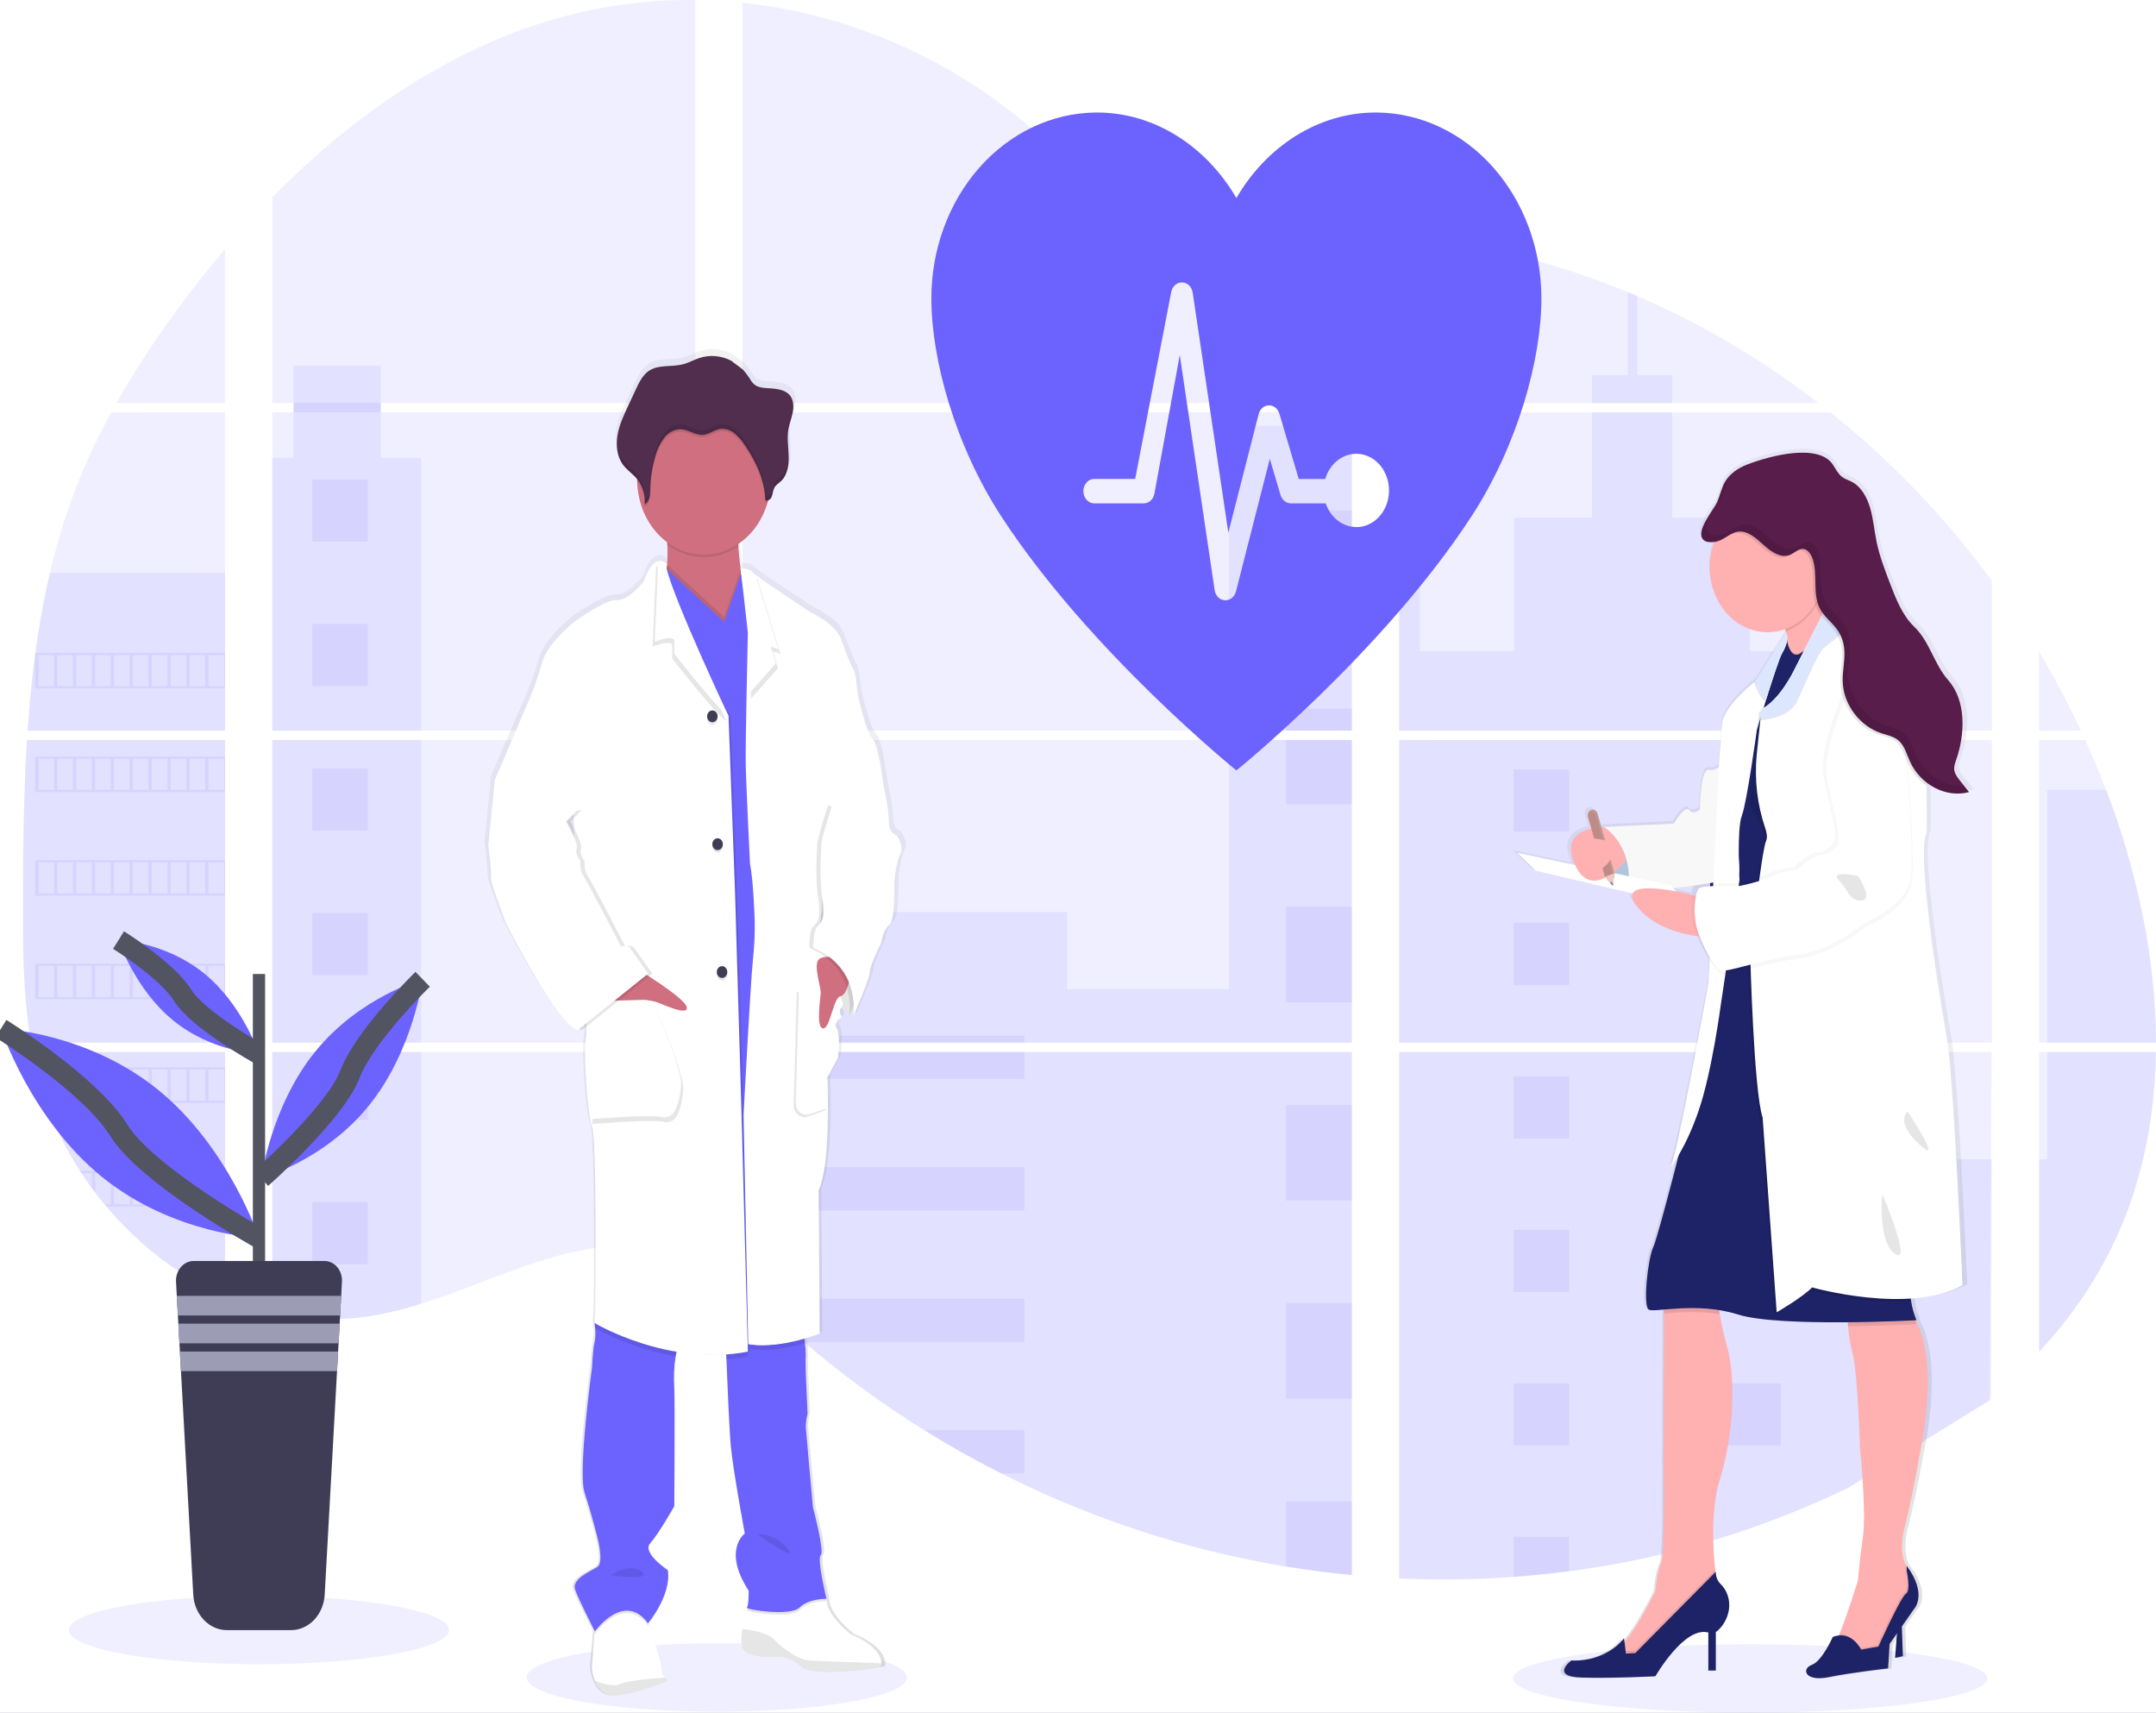 <svg width="209" height="166" viewBox="0 0 209 166" fill="none" xmlns="http://www.w3.org/2000/svg">
<rect width="209" height="166" fill="#1E1E1E"/>
<g id="Desktop - Dashboard" clip-path="url(#clip0_0_1)">
<rect width="1440" height="1024" transform="translate(-640 -259)" fill="white"/>
<g id="Rectangle 12" filter="url(#filter0_i_0_1)">
<path d="M-554 -259H728C755.614 -259 778 -236.614 778 -209V715C778 742.614 755.614 765 728 765H-554V-259Z" fill="#E7E8FF"/>
</g>
<g id="Rectangle 24" filter="url(#filter1_d_0_1)">
<rect x="-530" y="-8" width="790" height="188" rx="10" fill="white"/>
</g>
<g id="undraw_medicine_b-1-ol 1" clip-path="url(#clip1_0_1)">
<path id="Vector" opacity="0.1" d="M69.484 165.907C79.662 165.907 87.913 164.421 87.913 162.588C87.913 160.755 79.662 159.269 69.484 159.269C59.306 159.269 51.055 160.755 51.055 162.588C51.055 164.421 59.306 165.907 69.484 165.907Z" fill="#6C63FF"/>
<path id="Vector_2" opacity="0.1" d="M169.662 166C182.363 166 192.659 164.514 192.659 162.681C192.659 160.848 182.363 159.362 169.662 159.362C156.961 159.362 146.665 160.848 146.665 162.681C146.665 164.514 156.961 166 169.662 166Z" fill="#6C63FF"/>
<path id="Vector_3" opacity="0.1" d="M2.618 71.724H21.813V101.06H4.023C3.976 101.361 3.93 101.665 3.881 101.968H21.813V125.627C21.781 125.617 21.752 125.604 21.722 125.591C21.215 125.366 20.712 125.129 20.209 124.874L19.887 124.711C19.383 124.444 18.879 124.161 18.374 123.863C18.198 123.759 18.023 123.651 17.849 123.54C15.049 121.782 12.505 119.553 10.306 116.932C10.242 116.862 10.181 116.788 10.117 116.72C9.81 116.347 9.51 115.969 9.218 115.583L8.897 115.159C8.553 114.686 8.22 114.201 7.896 113.709C7.849 113.636 7.804 113.564 7.755 113.496C6.439 111.451 5.347 109.237 4.501 106.901C4.475 106.831 4.452 106.755 4.428 106.689C4.168 105.94 3.938 105.183 3.737 104.42C3.65 104.099 3.567 103.783 3.495 103.45C3.469 103.353 3.446 103.257 3.425 103.162C2.351 98.46 2.224 93.576 2.224 88.726C2.224 88.16 2.224 87.591 2.224 87.029C2.224 85.068 2.245 83.093 2.275 81.121C2.275 80.61 2.294 80.101 2.304 79.588C2.33 78.286 2.368 76.983 2.417 75.681C2.429 75.319 2.444 74.958 2.461 74.598C2.461 74.39 2.47 74.182 2.489 73.974C2.534 73.219 2.572 72.47 2.618 71.724Z" fill="#6C63FF"/>
<path id="Vector_4" opacity="0.1" d="M21.813 39.06H11.284C12.995 36.056 14.865 33.17 16.884 30.416C18.448 28.261 20.099 26.162 21.813 24.138V39.06Z" fill="#6C63FF"/>
<path id="Vector_5" opacity="0.1" d="M21.813 39.968V70.816H2.678C2.678 70.727 2.691 70.636 2.697 70.547C2.714 70.303 2.731 70.059 2.75 69.817C2.771 69.533 2.793 69.247 2.818 68.969C2.843 68.691 2.869 68.352 2.897 68.044C2.926 67.737 2.952 67.425 2.985 67.118C3.017 66.81 3.045 66.503 3.079 66.197C3.113 65.892 3.143 65.582 3.179 65.277C3.208 65.022 3.238 64.77 3.268 64.516C3.312 64.157 3.357 63.797 3.406 63.44C3.406 63.387 3.42 63.332 3.427 63.281C3.772 60.673 4.243 58.088 4.836 55.536C5.457 52.86 6.251 50.237 7.21 47.689C8.229 45.024 9.423 42.447 10.781 39.978L21.813 39.968Z" fill="#6C63FF"/>
<path id="Vector_6" opacity="0.1" d="M26.395 71.722V101.06H67.394V71.722H26.395ZM26.395 101.966V127.16C26.63 127.215 26.863 127.269 27.093 127.313C27.407 127.381 27.719 127.442 28.039 127.495C28.1 127.506 28.162 127.517 28.228 127.523C28.353 127.546 28.482 127.565 28.607 127.585C28.922 127.633 29.236 127.674 29.552 127.705C29.702 127.722 29.853 127.737 30.004 127.75L30.369 127.782C30.568 127.799 30.765 127.811 30.959 127.818C31.08 127.818 31.201 127.831 31.326 127.835C31.421 127.835 31.515 127.835 31.614 127.835C31.712 127.835 31.852 127.835 31.971 127.835C32.134 127.835 32.297 127.835 32.457 127.835H32.675C32.837 127.835 33 127.835 33.161 127.818H33.172C33.284 127.818 33.397 127.818 33.511 127.801C33.542 127.803 33.574 127.803 33.605 127.801C33.7 127.801 33.794 127.801 33.885 127.786H33.951L34.585 127.731C34.793 127.71 35.003 127.682 35.215 127.657L35.646 127.599C37.4 127.324 39.135 126.91 40.838 126.361C44.662 125.165 48.403 123.491 52.225 122.266C57.167 120.686 62.628 119.91 67.403 121.842V101.966H26.395ZM67.394 39.06V0.002C62.905 -0.053 58.429 0.536 54.073 1.754C43.692 4.678 34.377 11.021 26.395 19.123V39.058H28.453V39.963H26.395V70.816H67.394V39.965H36.902V39.06H67.394ZM120.054 25.867C117.486 25.765 114.933 24.853 112.623 23.445C108.207 20.752 104.68 16.593 100.738 13.083C92.549 5.773 82.392 1.361 71.973 0.267V39.06H130.5L130.646 38.888L120.054 25.867ZM125.386 24.806L131.039 31.762V22.983C129.146 23.245 127.487 23.871 125.394 24.798L125.386 24.806ZM131.039 133.417V101.966H118.993C118.961 101.832 118.929 101.696 118.891 101.561C118.927 101.696 118.957 101.832 118.991 101.966H71.98V124.711C72.427 125.082 72.868 125.472 73.304 125.869C73.775 126.293 74.241 126.74 74.708 127.179L75.179 127.616C75.404 127.828 75.631 128.04 75.86 128.24C76.314 128.653 76.772 129.06 77.235 129.461C77.463 129.673 77.698 129.864 77.931 130.064C81.624 133.23 85.52 136.087 89.587 138.612C90.499 139.178 91.418 139.73 92.346 140.269C92.965 140.623 93.587 140.975 94.211 141.316C95.149 141.83 96.095 142.324 97.048 142.801C105.837 147.224 115.13 150.26 124.662 151.821C126.779 152.171 128.904 152.447 131.037 152.648V133.414H131.226L131.039 133.417ZM71.98 39.965V70.816H131.047V39.965H71.98ZM71.98 71.722V101.06H131.047V71.722H71.98ZM135.631 22.944V32.738L142.847 23.86C140.456 23.428 138.051 23.119 135.631 22.934V22.944ZM135.631 71.732V101.06H193.081V71.722L135.631 71.732ZM192.871 135.745L193.073 101.966H135.631V152.985C139.332 153.159 143.038 153.11 146.734 152.836H146.798C148.563 152.712 150.32 152.531 152.069 152.293H152.109C161.439 151.076 170.562 148.346 179.193 144.19M204.158 76.553C203.943 75.982 203.718 75.416 203.489 74.856C203.061 73.796 202.609 72.765 202.144 71.734H197.661V101.06H208.994C208.989 92.755 207.114 84.272 204.164 76.542L204.158 76.553ZM197.661 101.976V131.031C200.854 127.599 203.551 123.674 205.493 119.186C207.829 113.783 208.898 107.931 208.985 101.972L197.661 101.976ZM197.661 63.184V70.818H201.724C200.495 68.19 199.141 65.638 197.667 63.173L197.661 63.184ZM158.7 28.7C158.401 28.573 158.102 28.443 157.802 28.318C154.63 27.005 151.389 25.913 148.097 25.048L137.056 38.636L136.844 38.888L136.986 39.062H176.284C170.811 34.838 164.91 31.356 158.706 28.689L158.7 28.7ZM177.436 39.976H136.437L135.631 40.803V70.816H142.694H142.705H193.088V56.278C188.531 50.098 183.27 44.613 177.441 39.965L177.436 39.976Z" fill="#6C63FF"/>
<path id="Vector_7" opacity="0.1" d="M21.813 55.528V70.816H2.678C2.678 70.727 2.691 70.636 2.697 70.547C2.714 70.303 2.731 70.059 2.75 69.817C2.771 69.533 2.793 69.247 2.818 68.969C2.843 68.691 2.869 68.352 2.897 68.044C2.926 67.737 2.952 67.425 2.985 67.118C3.017 66.81 3.045 66.503 3.079 66.197C3.113 65.892 3.143 65.582 3.179 65.277C3.208 65.022 3.238 64.77 3.268 64.516C3.312 64.157 3.357 63.797 3.406 63.44C3.406 63.387 3.42 63.332 3.427 63.281C3.772 60.673 4.243 58.088 4.836 55.536L21.813 55.528Z" fill="#6C63FF"/>
<path id="Vector_8" opacity="0.1" d="M2.618 71.724H21.813V101.06H4.023C3.976 101.361 3.93 101.665 3.881 101.968H21.813V125.627C21.781 125.617 21.752 125.604 21.722 125.591C21.215 125.366 20.712 125.129 20.209 124.874L19.887 124.711C19.383 124.444 18.879 124.161 18.374 123.863C18.198 123.759 18.023 123.651 17.849 123.54C15.049 121.782 12.505 119.553 10.306 116.932C10.242 116.862 10.181 116.788 10.117 116.72C9.81 116.347 9.51 115.969 9.218 115.583L8.897 115.159C8.553 114.686 8.22 114.201 7.896 113.709C7.849 113.636 7.804 113.564 7.755 113.496C6.439 111.451 5.347 109.237 4.501 106.901C4.475 106.831 4.452 106.755 4.428 106.689C4.168 105.94 3.938 105.183 3.737 104.42C3.65 104.099 3.567 103.783 3.495 103.45C3.469 103.353 3.446 103.257 3.425 103.162C2.351 98.46 2.224 93.576 2.224 88.726C2.224 88.16 2.224 87.591 2.224 87.029C2.224 85.068 2.245 83.093 2.275 81.121C2.275 80.61 2.294 80.101 2.304 79.588C2.33 78.286 2.368 76.983 2.417 75.681C2.429 75.319 2.444 74.958 2.461 74.598C2.461 74.39 2.47 74.182 2.489 73.974C2.534 73.219 2.572 72.47 2.618 71.724Z" fill="#6C63FF"/>
<path id="Vector_9" opacity="0.1" d="M40.828 44.383V70.816H26.395V44.383H28.453V35.434H36.9V44.383H40.828Z" fill="#6C63FF"/>
<path id="Vector_10" opacity="0.1" d="M40.828 71.722H26.397V101.058H40.828V71.722Z" fill="#6C63FF"/>
<path id="Vector_11" opacity="0.1" d="M26.395 101.968H40.828V126.357C39.126 126.905 37.391 127.318 35.637 127.593L35.205 127.652C34.993 127.68 34.784 127.703 34.575 127.727C34.367 127.75 34.152 127.767 33.942 127.782H33.876C33.785 127.782 33.687 127.795 33.598 127.797H33.501C33.388 127.797 33.274 127.809 33.161 127.814C33 127.824 32.839 127.826 32.675 127.829C32.605 127.829 32.539 127.829 32.469 127.829C32.306 127.829 32.145 127.829 31.983 127.829H31.625C31.529 127.829 31.436 127.829 31.336 127.829L30.971 127.814C30.782 127.814 30.577 127.79 30.381 127.776L30.017 127.746L29.565 127.699C29.248 127.667 28.932 127.627 28.62 127.578L28.241 127.519L28.052 127.489C27.736 127.434 27.424 127.375 27.107 127.307C26.874 127.262 26.643 127.207 26.409 127.154L26.395 101.968Z" fill="#6C63FF"/>
<path id="Vector_12" opacity="0.1" d="M131.047 41.261H119.146V70.814H131.047V41.261Z" fill="#6C63FF"/>
<path id="Vector_13" opacity="0.1" d="M131.049 71.722V101.06H71.98V88.406H103.443V95.871H119.146V71.722H131.049Z" fill="#6C63FF"/>
<path id="Vector_14" opacity="0.1" d="M131.236 133.423H131.047V152.669C128.916 152.467 126.791 152.192 124.673 151.844C115.136 150.278 105.839 147.236 97.048 142.805C94.51 141.524 92.023 140.126 89.589 138.61C85.522 136.084 81.625 133.227 77.93 130.062C77.002 129.264 76.086 128.449 75.182 127.614C74.556 127.035 73.934 126.442 73.304 125.865C72.867 125.468 72.427 125.078 71.98 124.705V101.968H118.989C118.957 101.832 118.925 101.697 118.891 101.563C118.927 101.697 118.961 101.832 118.993 101.968H131.047V133.41C131.111 133.412 131.173 133.419 131.236 133.423Z" fill="#6C63FF"/>
<path id="Vector_15" opacity="0.1" d="M162.084 39.06H154.329V36.358H157.805V28.31C158.107 28.433 158.407 28.559 158.706 28.69V36.358H162.084V39.06Z" fill="#6C63FF"/>
<path id="Vector_16" opacity="0.1" d="M180.766 70.816H142.697C142.697 70.816 142.697 70.816 142.711 70.827L142.694 70.816H135.631V41.264H137.632V63.107H146.777V50.171H154.331V39.968H162.085V50.179H169.639V63.116H180.766V70.816Z" fill="#6C63FF"/>
<path id="Vector_17" opacity="0.1" d="M135.631 71.722V101.06H180.766V71.722H135.631ZM193.018 135.595L193.081 112.372H180.766V101.981H135.631V152.985C139.332 153.159 143.038 153.11 146.733 152.836H146.798C148.563 152.712 150.32 152.531 152.069 152.294H152.109C161.439 151.076 170.562 148.346 179.193 144.19" fill="#6C63FF"/>
<path id="Vector_18" opacity="0.1" d="M198.463 101.968H208.992C208.9 107.925 207.833 113.776 205.499 119.18C203.557 123.67 200.858 127.595 197.669 131.025V112.362H198.463V101.968Z" fill="#6C63FF"/>
<path id="Vector_19" opacity="0.1" d="M208.998 101.06H198.463V76.542H204.164C207.114 84.272 208.989 92.755 208.998 101.06Z" fill="#6C63FF"/>
<path id="Vector_20" opacity="0.1" d="M131.049 49.477H124.673V58.743H131.049V49.477Z" fill="#6C63FF"/>
<path id="Vector_21" opacity="0.1" d="M131.049 68.683H124.673V70.816H131.049V68.683Z" fill="#6C63FF"/>
<path id="Vector_22" opacity="0.1" d="M131.049 71.722H124.673V77.946H131.049V71.722Z" fill="#6C63FF"/>
<path id="Vector_23" opacity="0.1" d="M131.049 87.888H124.673V97.154H131.049V87.888Z" fill="#6C63FF"/>
<path id="Vector_24" opacity="0.1" d="M131.049 107.094H124.673V116.359H131.049V107.094Z" fill="#6C63FF"/>
<path id="Vector_25" opacity="0.1" d="M131.047 133.41C131.111 133.41 131.173 133.41 131.236 133.423H131.047V135.576H124.673V126.299H131.047V133.41Z" fill="#6C63FF"/>
<path id="Vector_26" opacity="0.1" d="M131.047 145.501V152.658C128.916 152.456 126.791 152.181 124.673 151.833V145.501H131.047Z" fill="#6C63FF"/>
<path id="Vector_27" opacity="0.1" d="M99.304 100.38H71.98V101.06H99.304V100.38Z" fill="#6C63FF"/>
<path id="Vector_28" opacity="0.1" d="M99.304 101.966H71.98V104.574H99.304V101.966Z" fill="#6C63FF"/>
<path id="Vector_29" opacity="0.1" d="M99.304 113.125H71.98V117.32H99.304V113.125Z" fill="#6C63FF"/>
<path id="Vector_30" opacity="0.1" d="M99.303 125.871V130.066H77.931C77.003 129.271 76.086 128.456 75.181 127.619C74.555 127.04 73.934 126.446 73.302 125.871H99.303Z" fill="#6C63FF"/>
<path id="Vector_31" opacity="0.1" d="M99.303 138.615V142.805H97.046C94.511 141.523 92.025 140.124 89.589 138.608L99.303 138.615Z" fill="#6C63FF"/>
<path id="Vector_32" opacity="0.1" d="M152.114 74.566H146.735V80.597H152.114V74.566Z" fill="#6C63FF"/>
<path id="Vector_33" opacity="0.1" d="M35.65 46.464H30.271V52.495H35.65V46.464Z" fill="#6C63FF"/>
<path id="Vector_34" opacity="0.1" d="M35.65 60.473H30.271V66.505H35.65V60.473Z" fill="#6C63FF"/>
<path id="Vector_35" opacity="0.1" d="M35.65 74.483H30.271V80.514H35.65V74.483Z" fill="#6C63FF"/>
<path id="Vector_36" opacity="0.1" d="M35.65 88.491H30.271V94.522H35.65V88.491Z" fill="#6C63FF"/>
<path id="Vector_37" opacity="0.1" d="M35.65 102.5H30.271V108.532H35.65V102.5Z" fill="#6C63FF"/>
<path id="Vector_38" opacity="0.1" d="M35.65 116.51H30.271V122.541H35.65V116.51Z" fill="#6C63FF"/>
<path id="Vector_39" opacity="0.1" d="M172.648 74.566H167.27V80.597H172.648V74.566Z" fill="#6C63FF"/>
<path id="Vector_40" opacity="0.1" d="M152.114 89.443H146.735V95.474H152.114V89.443Z" fill="#6C63FF"/>
<path id="Vector_41" opacity="0.1" d="M172.648 89.443H167.27V95.474H172.648V89.443Z" fill="#6C63FF"/>
<path id="Vector_42" opacity="0.1" d="M152.114 104.318H146.735V110.349H152.114V104.318Z" fill="#6C63FF"/>
<path id="Vector_43" opacity="0.1" d="M172.648 104.318H167.27V110.349H172.648V104.318Z" fill="#6C63FF"/>
<path id="Vector_44" opacity="0.1" d="M152.114 119.195H146.735V125.226H152.114V119.195Z" fill="#6C63FF"/>
<path id="Vector_45" opacity="0.1" d="M172.648 119.195H167.27V125.226H172.648V119.195Z" fill="#6C63FF"/>
<path id="Vector_46" opacity="0.1" d="M152.114 134.072H146.735V140.103H152.114V134.072Z" fill="#6C63FF"/>
<path id="Vector_47" opacity="0.1" d="M172.648 134.072H167.27V140.103H172.648V134.072Z" fill="#6C63FF"/>
<path id="Vector_48" opacity="0.1" d="M146.735 152.836V148.947H152.112V152.283L146.735 152.836Z" fill="#6C63FF"/>
<path id="Vector_49" opacity="0.1" d="M3.404 63.277V66.727H21.813V63.277H3.404ZM5.239 66.511H3.737V63.489H5.25L5.239 66.511ZM7.072 66.511H5.559V63.489H7.072V66.511ZM8.901 66.511H7.388V63.489H8.901V66.511ZM10.733 66.511H9.222V63.489H10.735L10.733 66.511ZM12.564 66.511H11.051V63.489H12.564V66.511ZM14.397 66.511H12.884V63.489H14.397V66.511ZM16.23 66.511H14.716V63.489H16.23V66.511ZM18.06 66.511H16.547V63.489H18.06V66.511ZM19.891 66.511H18.378V63.489H19.891V66.511ZM21.722 66.511H20.209V63.489H21.722V66.511Z" fill="#6C63FF"/>
<path id="Vector_50" opacity="0.1" d="M3.404 73.317V76.767H21.813V73.317H3.404ZM5.239 76.549H3.737V73.535H5.25L5.239 76.549ZM7.072 76.549H5.559V73.535H7.072V76.549ZM8.901 76.549H7.388V73.535H8.901V76.549ZM10.733 76.549H9.222V73.535H10.735L10.733 76.549ZM12.564 76.549H11.051V73.535H12.564V76.549ZM14.397 76.549H12.884V73.535H14.397V76.549ZM16.23 76.549H14.716V73.535H16.23V76.549ZM18.06 76.549H16.547V73.535H18.06V76.549ZM19.891 76.549H18.378V73.535H19.891V76.549ZM21.722 76.549H20.209V73.535H21.722V76.549Z" fill="#6C63FF"/>
<path id="Vector_51" opacity="0.1" d="M3.404 83.361V86.817H21.813V83.361H3.404ZM5.239 86.593H3.737V83.577H5.25L5.239 86.593ZM7.072 86.593H5.559V83.577H7.072V86.593ZM8.901 86.593H7.388V83.577H8.901V86.593ZM10.733 86.593H9.222V83.577H10.735L10.733 86.593ZM12.564 86.593H11.051V83.577H12.564V86.593ZM14.397 86.593H12.884V83.577H14.397V86.593ZM16.23 86.593H14.716V83.577H16.23V86.593ZM18.06 86.593H16.547V83.577H18.06V86.593ZM19.891 86.593H18.378V83.577H19.891V86.593ZM21.722 86.593H20.209V83.577H21.722V86.593Z" fill="#6C63FF"/>
<path id="Vector_52" opacity="0.1" d="M3.404 93.404V96.851H21.813V93.404H3.404ZM5.239 96.636H3.737V93.619H5.25L5.239 96.636ZM7.072 96.636H5.559V93.619H7.072V96.636ZM8.901 96.636H7.388V93.619H8.901V96.636ZM10.733 96.636H9.222V93.619H10.735L10.733 96.636ZM12.564 96.636H11.051V93.619H12.564V96.636ZM14.397 96.636H12.884V93.619H14.397V96.636ZM16.23 96.636H14.716V93.619H16.23V96.636ZM18.06 96.636H16.547V93.619H18.06V96.636ZM19.891 96.636H18.378V93.619H19.891V96.636ZM21.722 96.636H20.209V93.619H21.722V96.636Z" fill="#6C63FF"/>
<path id="Vector_53" opacity="0.1" d="M3.484 103.446C3.558 103.771 3.641 104.095 3.728 104.415V103.663H5.241V106.678H4.431C4.456 106.748 4.481 106.825 4.505 106.89H21.813V103.446H3.484ZM7.077 106.678H5.564V103.663H7.077V106.678ZM8.906 106.678H7.393V103.663H8.906V106.678ZM10.739 106.678H9.222V103.663H10.735L10.739 106.678ZM12.57 106.678H11.057V103.663H12.57V106.678ZM14.403 106.678H12.889V103.663H14.403V106.678ZM16.235 106.678H14.722V103.663H16.235V106.678ZM18.066 106.678H16.553V103.663H18.066V106.678ZM19.897 106.678H18.384V103.663H19.897V106.678ZM21.728 106.678H20.215V103.663H21.728V106.678Z" fill="#6C63FF"/>
<path id="Vector_54" opacity="0.1" d="M7.758 113.49C7.806 113.558 7.851 113.634 7.9 113.702H8.901V115.151C9.008 115.295 9.114 115.439 9.224 115.575V113.694H10.737V116.72H10.124C10.185 116.79 10.243 116.864 10.313 116.932H21.819V113.49H7.758ZM12.564 116.72H11.051V113.706H12.564V116.72ZM14.397 116.72H12.884V113.706H14.397V116.72ZM16.23 116.72H14.716V113.706H16.23V116.72ZM18.06 116.72H16.547V113.706H18.06V116.72ZM19.891 116.72H18.378V113.706H19.891V116.72ZM21.722 116.72H20.209V113.706H21.722V116.72Z" fill="#6C63FF"/>
<path id="Vector_55" opacity="0.1" d="M17.856 123.532C18.028 123.642 18.204 123.744 18.382 123.854V123.748H19.895V124.703L20.216 124.87V123.748H21.73V125.583C21.759 125.599 21.789 125.612 21.82 125.621V123.532H17.856Z" fill="#6C63FF"/>
<path id="Vector_56" opacity="0.1" d="M118.891 101.561C118.927 101.697 118.957 101.832 118.991 101.966C118.961 101.832 118.929 101.697 118.891 101.561ZM28.461 39.054V39.959H36.909V39.054H28.461ZM118.891 101.561C118.927 101.697 118.957 101.832 118.991 101.966C118.961 101.832 118.929 101.697 118.891 101.561ZM118.891 101.561C118.927 101.697 118.957 101.832 118.991 101.966C118.961 101.832 118.929 101.697 118.891 101.561Z" fill="#6C63FF"/>
<path id="Vector_57" d="M87.304 80.519C87.304 80.519 86.559 80.402 86.559 79.185C86.559 77.967 86.025 75.694 86.025 75.694C86.025 75.683 85.564 71.734 84.927 71.107C84.289 70.479 83.47 66.793 83.47 66.793C83.47 66.793 83.33 64.793 83.045 64.363C82.759 63.932 82.373 62.878 81.804 61.375C81.235 59.871 78.861 58.83 78.861 58.83C78.861 58.83 74.57 56.039 73.353 55.129C73.243 55.054 73.14 54.967 73.045 54.868C72.833 54.556 71.91 54.55 71.91 54.55C71.814 53.867 71.721 53.083 71.691 52.372C71.691 52.296 71.691 52.219 71.681 52.143C73.038 51.244 74.059 49.827 74.558 48.152C74.581 48.071 74.6 47.986 74.621 47.906C74.702 47.876 74.777 47.827 74.84 47.763C74.904 47.699 74.955 47.62 74.99 47.532C75.099 47.259 75.101 46.939 75.237 46.684C75.396 46.383 75.699 46.222 75.937 45.995C76.538 45.422 76.694 44.457 76.665 43.579C76.646 42.869 76.544 42.152 76.584 41.446L76.595 41.268C76.607 41.162 76.62 41.056 76.637 40.954C76.73 40.428 76.932 39.932 77.045 39.41C77.159 38.888 77.17 38.301 76.905 37.851C76.518 37.192 75.71 37.06 75.001 36.992C74.197 36.916 73.478 37.016 72.964 36.267C72.723 35.876 72.452 35.509 72.154 35.171C72.049 35.06 71.02 34.356 71.02 34.31C70.015 33.788 68.877 33.69 67.814 34.034C67.28 34.208 66.777 34.492 66.236 34.634C65.069 34.944 63.727 34.609 62.736 35.357C62.183 35.781 61.852 36.456 61.542 37.113C61.29 37.655 61.034 38.196 60.774 38.736C60.356 39.624 59.931 40.528 59.755 41.512C59.718 41.726 59.695 41.943 59.687 42.161V42.171C59.687 42.25 59.687 42.328 59.687 42.407V42.506C59.687 42.581 59.687 42.653 59.698 42.718C59.709 42.784 59.708 42.805 59.713 42.85C59.719 42.894 59.728 42.994 59.74 43.062C59.751 43.13 59.774 43.249 59.796 43.342C59.806 43.382 59.819 43.42 59.83 43.459C59.849 43.531 59.872 43.601 59.897 43.671C59.91 43.707 59.923 43.745 59.938 43.781C59.967 43.855 60.001 43.927 60.035 43.993C60.05 44.023 60.061 44.05 60.076 44.078C60.129 44.176 60.187 44.271 60.25 44.362C60.655 44.928 61.251 45.289 61.691 45.819C61.691 45.84 61.691 45.861 61.691 45.88C61.691 45.94 61.691 45.997 61.691 46.056C61.715 47.239 61.996 48.397 62.509 49.43C63.023 50.463 63.754 51.34 64.638 51.984C64.638 52.065 64.648 52.147 64.651 52.228C64.688 52.857 64.681 53.489 64.631 54.117C64.554 54.016 64.457 53.935 64.349 53.88C64.24 53.826 64.122 53.8 64.003 53.804C63.922 53.799 63.84 53.807 63.761 53.827L63.744 53.812V53.831C63.328 53.946 62.815 54.431 62.325 55.812C62.325 55.812 60.835 57.695 59.7 57.617C58.565 57.538 55.692 59.576 55.692 59.576C55.692 59.576 52.889 61.616 52.288 63.695C51.952 64.873 51.549 66.026 51.081 67.147L47.616 75.153L46.977 81.505C46.977 81.505 47.331 84.33 47.261 84.76C47.191 85.191 48.715 89.074 48.715 89.074C48.715 89.074 53.752 98.997 55.809 99.506L55.957 99.389C56.045 99.441 56.138 99.48 56.235 99.506L56.659 99.171C56.684 99.544 56.673 99.92 56.627 100.291C56.343 101.27 56.732 107.664 57.228 108.918C57.724 110.171 57.548 126.605 57.548 126.605L57.478 128.055C57.478 128.055 57.478 128.102 57.495 128.183L57.478 128.526L57.529 128.556C57.582 129.016 57.564 129.483 57.478 129.937C57.3 130.573 57.228 132.371 57.228 132.371C57.228 132.371 55.811 142.525 56.483 144.566C57.154 146.606 57.725 148.841 57.725 148.841C57.725 148.841 58.435 151.386 57.759 151.821C57.084 152.255 55.164 152.985 55.56 154.045C55.919 155.025 57.283 157.651 57.485 158.034L57.468 158.236L57.19 161.614C57.235 162.06 57.343 162.496 57.51 162.904C57.814 163.64 58.406 164.403 59.532 164.32C59.721 164.306 59.94 164.28 60.152 164.248C62.212 163.939 64.748 162.908 64.748 162.908C64.616 162.814 64.496 162.702 64.388 162.575C64.287 162.465 64.207 162.333 64.153 162.187C64.099 162.041 64.071 161.885 64.073 161.727C64.103 161.112 63.076 158.181 62.821 157.46C62.781 157.356 62.76 157.296 62.76 157.296C62.76 157.296 65.102 154.552 64.712 152.12C64.712 152.12 62.121 150.423 62.974 149.492C63.827 148.561 65.351 145.887 65.351 145.887C65.351 145.887 65.421 135.887 65.351 134.394C65.278 133.358 65.322 132.316 65.482 131.292C65.51 131.137 65.544 130.986 65.58 130.838C66.76 131.035 67.951 131.137 69.143 131.141C69.578 131.141 70.021 131.141 70.467 131.111C70.467 131.253 70.473 131.406 70.484 131.57C70.583 134.047 70.766 138.39 70.915 140.004C71.127 142.318 72.298 148.553 72.298 148.553C72.298 148.553 70.064 150.16 72.688 154.122C72.688 154.122 72.688 155.557 72.514 155.765C72.328 156.445 72.178 157.136 72.066 157.835C71.956 158.582 71.91 159.337 72.088 159.729C72.514 160.666 75.067 160.59 75.067 160.59L75.129 160.577C75.612 160.521 76.099 160.573 76.563 160.73C77.026 160.887 77.458 161.146 77.832 161.491C78.802 162.365 82.485 161.981 84.478 161.703C85.259 161.593 85.781 161.491 85.781 161.491C85.807 161.392 85.816 161.289 85.808 161.186C85.787 160.637 85.403 159.432 82.801 158.357C82.801 158.357 80.353 156.512 80.387 154.904H80.336H80.053C80.259 154.891 80.391 154.904 80.391 154.904C80.391 154.904 79.432 150.981 79.824 150.663C80.215 150.345 79.043 145.997 79.043 145.997C79.043 145.997 78.371 138.702 78.335 138.191C78.337 137.752 78.396 137.316 78.511 136.897L78.335 132.897C78.335 132.897 78.301 131.567 78.335 131.135C78.329 130.759 78.302 130.385 78.254 130.013C78.237 129.864 78.22 129.71 78.201 129.557C79.118 129.296 79.714 129.054 79.714 129.054L79.608 115.132C80.387 113.435 80.531 109.713 80.527 107.073C80.527 105.376 80.459 104.121 80.459 104.121L81.524 102.172C81.524 102.172 81.77 99.839 81.38 99.328C81.208 99.097 81.286 98.857 81.428 98.66C81.501 98.594 81.579 98.535 81.66 98.481C81.66 98.481 81.649 98.462 81.636 98.435C81.71 98.365 81.789 98.302 81.872 98.246C81.872 98.246 81.494 97.589 81.832 97.311C82.15 97.553 82.434 97.735 82.649 97.883C82.634 98.038 82.619 98.127 82.619 98.127L82.71 97.915C82.918 98.047 83.045 98.127 83.045 98.127C83.045 98.127 84.713 94.401 84.677 93.852C84.641 93.303 85.812 90.989 85.812 90.989C85.812 90.989 85.954 89.774 86.593 89.265C87.232 88.756 87.088 85.068 87.088 85.068C87.088 85.068 87.266 83.146 87.692 82.362C88.117 81.577 87.304 80.519 87.304 80.519ZM55.386 78.884L55.418 79.772C55.229 79.431 55.093 79.185 55.093 79.185L55.386 78.884Z" fill="url(#paint0_linear_0_1)"/>
<path id="Vector_58" d="M83.135 96.518L82.727 98.469C82.727 98.469 79.455 96.596 78.865 94.217C78.275 91.837 79.852 90.934 79.852 90.934L82.901 92.382L83.135 96.518Z" fill="white"/>
<path id="Vector_59" opacity="0.1" d="M83.135 96.518L82.727 98.469C82.727 98.469 79.455 96.596 78.865 94.217C78.275 91.837 79.852 90.934 79.852 90.934L82.901 92.382L83.135 96.518Z" fill="black"/>
<path id="Vector_60" d="M64.773 162.921C64.773 162.921 61.746 164.168 59.666 164.325C58.561 164.407 57.981 163.648 57.682 162.916C57.519 162.51 57.413 162.077 57.37 161.633L57.64 158.272L57.784 156.482L62.204 155.195L62.83 157.341L62.889 157.504C63.14 158.221 64.148 161.137 64.118 161.746C64.117 161.902 64.144 162.056 64.197 162.2C64.25 162.344 64.329 162.474 64.428 162.583C64.53 162.712 64.645 162.825 64.773 162.921Z" fill="white"/>
<path id="Vector_61" d="M85.443 161.211C85.45 161.313 85.442 161.416 85.416 161.515C85.416 161.515 78.944 162.726 77.62 161.515C77.247 161.161 76.812 160.898 76.343 160.744C75.874 160.59 75.381 160.548 74.897 160.62C74.897 160.62 72.393 160.696 71.975 159.771C71.801 159.383 71.846 158.63 71.954 157.888C72.064 157.193 72.21 156.505 72.393 155.829L72.493 155.74L73.089 155.203L80.064 154.972H80.117C80.083 156.571 82.485 158.406 82.485 158.406C85.036 159.466 85.413 160.664 85.443 161.211Z" fill="white"/>
<path id="Vector_62" opacity="0.1" d="M85.443 161.211C85.45 161.314 85.44 161.416 85.415 161.515C85.415 161.515 78.944 162.726 77.62 161.515C77.247 161.161 76.812 160.899 76.344 160.745C75.875 160.591 75.383 160.548 74.899 160.62C74.899 160.62 72.393 160.696 71.977 159.771C71.802 159.381 71.846 158.63 71.954 157.888C72.918 157.996 74.441 158.266 75.039 158.908C75.943 159.886 77.475 160.861 78.415 160.938C79.15 160.991 83.552 161.148 85.443 161.211Z" fill="black"/>
<path id="Vector_63" opacity="0.1" d="M64.773 162.921C64.773 162.921 61.746 164.168 59.666 164.325C58.561 164.407 57.981 163.648 57.684 162.914C58.454 163.205 59.522 163.51 60.084 163.23C60.75 162.899 63.11 162.685 64.434 162.594C64.535 162.718 64.648 162.827 64.773 162.921Z" fill="black"/>
<path id="Vector_64" d="M69.263 62.429C66.766 61.341 63.554 57.746 64.356 56.066C64.534 55.643 64.64 55.185 64.668 54.718C64.72 54.083 64.728 53.445 64.691 52.809C64.635 51.767 64.523 50.731 64.356 49.704C64.356 49.704 72.151 49.901 71.697 51.189C71.564 51.566 71.543 52.221 71.579 52.955C71.615 53.689 71.71 54.518 71.808 55.22C71.945 56.183 72.081 56.917 72.081 56.917C72.081 56.917 71.604 57.666 71.324 57.706C71.044 57.746 72.845 63.979 69.263 62.429Z" fill="#CF6F80"/>
<path id="Vector_65" opacity="0.1" d="M62.883 157.504L62.825 157.576C60.494 154.416 57.676 158.355 57.676 158.355L57.635 158.272L57.778 156.482L62.198 155.195L62.825 157.341L62.883 157.504Z" fill="black"/>
<path id="Vector_66" opacity="0.1" d="M80.119 155.195C80.119 155.195 78.417 155.154 77.509 156.054C76.601 156.953 72.213 156.249 72.402 156.054C72.458 155.957 72.492 155.846 72.501 155.731L73.096 155.195L80.072 154.964C80.098 155.106 80.119 155.195 80.119 155.195Z" fill="black"/>
<path id="Vector_67" d="M65.782 130.38C65.656 130.731 65.559 131.096 65.495 131.468C65.337 132.487 65.293 133.524 65.365 134.556C65.434 136.04 65.365 145.989 65.365 145.989C65.365 145.989 63.868 148.642 63.034 149.577C62.2 150.512 64.737 152.192 64.737 152.192C65.115 154.609 62.823 157.341 62.823 157.341C60.492 154.181 57.674 158.121 57.674 158.121C57.674 158.121 56.142 155.152 55.76 154.092C55.378 153.032 57.256 152.298 57.916 151.867C58.577 151.437 57.884 148.898 57.884 148.898C57.884 148.898 57.326 146.674 56.664 144.644C56.002 142.614 57.395 132.511 57.395 132.511C57.395 132.511 57.466 130.717 57.639 130.091C57.725 129.64 57.743 129.175 57.69 128.717C57.678 128.562 57.665 128.433 57.656 128.346C57.646 128.259 57.639 128.219 57.639 128.219L57.665 128.168L58.611 126.191C58.611 126.191 66.237 129.135 65.782 130.38Z" fill="#6C63FF"/>
<path id="Vector_68" d="M80.119 154.961C80.119 154.961 78.417 154.921 77.509 155.81C76.601 156.698 72.213 156.005 72.402 155.81C72.591 155.615 72.576 154.17 72.576 154.17C70.002 150.23 72.198 148.631 72.198 148.631C72.198 148.631 71.048 142.428 70.84 140.127C70.694 138.519 70.515 134.199 70.418 131.733C70.376 130.672 70.352 129.943 70.352 129.943L72.455 129.468L72.726 129.406L77.798 128.265C77.798 128.265 77.938 129.326 78.033 130.193C78.08 130.564 78.106 130.937 78.112 131.311C78.078 131.735 78.112 133.063 78.112 133.063L78.284 137.043C78.172 137.461 78.114 137.894 78.112 138.331C78.146 138.837 78.806 146.095 78.806 146.095C78.806 146.095 79.954 150.425 79.563 150.737C79.171 151.049 80.119 154.961 80.119 154.961Z" fill="#6C63FF"/>
<path id="Vector_69" opacity="0.1" d="M71.697 51.189C71.564 51.566 71.543 52.221 71.579 52.955C70.535 53.66 69.335 54.021 68.117 53.995C66.898 53.97 65.711 53.559 64.691 52.811C64.635 51.769 64.523 50.731 64.356 49.704C64.356 49.704 72.151 49.897 71.697 51.189Z" fill="black"/>
<path id="Vector_70" d="M74.71 46.502C74.711 47.266 74.604 48.026 74.392 48.752C73.918 50.379 72.946 51.767 71.649 52.668C70.351 53.57 68.811 53.928 67.3 53.68C65.79 53.431 64.406 52.592 63.394 51.31C62.382 50.029 61.806 48.387 61.769 46.676C61.769 46.616 61.769 46.561 61.769 46.502C61.754 45.538 61.911 44.581 62.23 43.687C62.548 42.792 63.023 41.977 63.625 41.29C64.227 40.603 64.946 40.057 65.738 39.685C66.53 39.312 67.381 39.12 68.24 39.12C69.1 39.12 69.95 39.312 70.743 39.685C71.535 40.057 72.253 40.603 72.856 41.29C73.458 41.977 73.933 42.792 74.251 43.687C74.57 44.581 74.726 45.538 74.712 46.502H74.71Z" fill="#CF6F80"/>
<path id="Vector_71" opacity="0.1" d="M69.263 62.429C66.766 61.341 63.554 57.746 64.356 56.066C64.534 55.642 64.64 55.185 64.668 54.718L68.086 57.867L70.201 59.812L71.808 55.222C71.945 56.185 72.081 56.919 72.081 56.919C72.081 56.919 71.604 57.668 71.324 57.708C71.044 57.748 72.845 63.979 69.263 62.429Z" fill="black"/>
<path id="Vector_72" d="M78.101 76.347L75.247 130.108L71.525 130.382L61.886 99.209L63.468 62.2L63.8 54.38L68.086 58.327L70.203 60.272L71.858 55.549L74.935 58.556L78.101 76.347Z" fill="#6C63FF"/>
<path id="Vector_73" opacity="0.1" d="M65.782 130.38C65.656 130.731 65.559 131.096 65.495 131.468C62.787 130.999 60.156 130.077 57.691 128.734L57.64 128.704L57.657 128.363L57.667 128.185L58.612 126.208C58.612 126.208 66.236 129.135 65.782 130.38Z" fill="black"/>
<path id="Vector_74" opacity="0.1" d="M72.499 131.476C71.806 131.608 71.108 131.697 70.407 131.743C70.365 130.683 70.341 129.954 70.341 129.954L72.444 129.478L72.499 131.476Z" fill="black"/>
<path id="Vector_75" opacity="0.1" d="M78.021 130.204C76.677 130.596 74.6 131.037 72.741 130.762L72.714 129.417L77.787 128.276C77.787 128.276 77.927 129.326 78.021 130.204Z" fill="black"/>
<path id="Vector_76" opacity="0.1" d="M72.707 131.008C64.952 132.492 57.85 128.236 57.85 128.236L57.918 126.794C57.918 126.794 58.094 110.445 57.606 109.191C57.118 107.938 56.738 101.582 57.014 100.607C57.29 99.631 56.006 85.002 56.006 85.002L55.798 79.064L48.184 75.605L51.588 67.648C52.048 66.532 52.443 65.385 52.772 64.212C53.364 62.147 56.112 60.117 56.112 60.117C56.112 60.117 58.93 58.09 60.044 58.166C61.158 58.242 62.618 56.372 62.618 56.372C63.696 53.29 64.672 54.686 64.672 54.686C64.672 54.832 64.672 54.686 64.619 55.142C64.241 58.524 70.736 69.213 70.829 69.402L71.447 86.296L72.073 107.675L72.707 131.008Z" fill="black"/>
<path id="Vector_77" d="M72.499 131.008C64.744 132.492 57.64 128.236 57.64 128.236L57.71 126.794C57.71 126.794 57.886 110.445 57.396 109.191C56.906 107.938 56.528 101.582 56.806 100.607C57.084 99.631 55.798 85.002 55.798 85.002L55.588 79.064L47.97 75.592L51.374 67.635C51.833 66.519 52.228 65.371 52.558 64.2C53.148 62.134 55.898 60.104 55.898 60.104C55.898 60.104 58.716 58.077 59.828 58.153C60.941 58.23 62.403 56.359 62.403 56.359C63.483 53.278 64.672 54.673 64.672 54.673C64.672 54.819 64.559 54.885 64.619 55.129C65.451 58.41 70.528 69.2 70.621 69.389L71.246 86.283L71.873 107.662L72.499 131.008Z" fill="white"/>
<path id="Vector_78" opacity="0.1" d="M70.409 69.87C69.575 69.48 65.156 63.824 65.156 63.824V62.537C64.996 62.113 64.041 62.371 63.265 62.668L63.598 54.849L63.976 55.201C64.805 58.48 70.312 69.682 70.409 69.87Z" fill="black"/>
<path id="Vector_79" d="M70.619 69.402C69.783 69.011 65.365 63.355 65.365 63.355V62.068C65.204 61.644 64.249 61.903 63.473 62.2L63.808 54.38L64.186 54.732C65.016 58.011 70.526 69.215 70.619 69.402Z" fill="white"/>
<path id="Vector_80" opacity="0.1" d="M57.85 97.61C57.954 97.61 63.242 96.986 63.242 96.986C63.242 96.986 66.445 104.046 66.234 105.764C66.025 107.482 65.644 109.003 64.356 108.733C63.068 108.464 57.425 108.945 57.425 108.945L57.85 97.61Z" fill="black"/>
<path id="Vector_81" d="M57.64 97.141C57.744 97.141 63.032 96.518 63.032 96.518C63.032 96.518 66.233 103.58 66.025 105.296C65.817 107.011 65.433 108.534 64.147 108.265C62.86 107.995 57.215 108.477 57.215 108.477L57.64 97.141Z" fill="white"/>
<path id="Vector_82" d="M61.625 93.826C61.625 93.826 66.478 96.751 66.583 97.644C66.687 98.537 64.112 97.254 63.556 97.099C63.19 97 62.818 96.935 62.442 96.904L58.733 97.016L61.625 93.826Z" fill="#CF6F80"/>
<path id="Vector_83" opacity="0.1" d="M69.055 70.235C69.337 70.235 69.565 69.979 69.565 69.663C69.565 69.346 69.337 69.09 69.055 69.09C68.772 69.09 68.544 69.346 68.544 69.663C68.544 69.979 68.772 70.235 69.055 70.235Z" fill="black"/>
<path id="Vector_84" d="M69.055 70.002C69.337 70.002 69.565 69.746 69.565 69.429C69.565 69.113 69.337 68.857 69.055 68.857C68.772 68.857 68.544 69.113 68.544 69.429C68.544 69.746 68.772 70.002 69.055 70.002Z" fill="#3F3D56"/>
<path id="Vector_85" opacity="0.1" d="M69.995 95.023C70.277 95.023 70.505 94.766 70.505 94.45C70.505 94.134 70.277 93.877 69.995 93.877C69.713 93.877 69.484 94.134 69.484 94.45C69.484 94.766 69.713 95.023 69.995 95.023Z" fill="black"/>
<path id="Vector_86" d="M69.995 94.787C70.277 94.787 70.505 94.531 70.505 94.215C70.505 93.898 70.277 93.642 69.995 93.642C69.713 93.642 69.484 93.898 69.484 94.215C69.484 94.531 69.713 94.787 69.995 94.787Z" fill="#3F3D56"/>
<path id="Vector_87" opacity="0.1" d="M69.563 82.629C69.845 82.629 70.074 82.373 70.074 82.056C70.074 81.74 69.845 81.484 69.563 81.484C69.281 81.484 69.053 81.74 69.053 82.056C69.053 82.373 69.281 82.629 69.563 82.629Z" fill="black"/>
<path id="Vector_88" d="M69.563 82.396C69.845 82.396 70.074 82.139 70.074 81.823C70.074 81.507 69.845 81.25 69.563 81.25C69.281 81.25 69.053 81.507 69.053 81.823C69.053 82.139 69.281 82.396 69.563 82.396Z" fill="#3F3D56"/>
<path id="Vector_89" d="M81.335 96.785C81.335 96.785 81.683 97.37 81.335 97.644C80.987 97.917 81.369 98.579 81.369 98.579C81.369 98.579 80.501 99.15 80.883 99.663C81.265 100.176 81.023 102.494 81.023 102.494L79.979 104.432C79.979 104.432 80.041 105.681 80.045 107.37C80.045 110.004 79.907 113.706 79.143 115.395L79.249 129.245C79.249 129.245 75.593 130.742 72.533 130.286L72.079 108.061C72.079 108.061 72.741 95.457 72.985 93.04C73.127 91.784 73.186 90.519 73.159 89.254C73.159 89.254 73.055 85.471 72.705 83.715C72.705 83.715 72.326 76.108 72.289 74.002C72.272 72.994 72.319 70.055 72.372 67.26C72.43 64.204 72.497 61.322 72.497 61.322L71.806 55.197C71.806 55.197 72.497 55.118 72.705 55.43C72.798 55.528 72.899 55.615 73.007 55.691C74.199 56.594 78.409 59.373 78.409 59.373C78.409 59.373 80.739 60.412 81.297 61.901C81.855 63.389 82.243 64.445 82.513 64.87C82.784 65.294 82.931 67.287 82.931 67.287C82.931 67.287 83.733 70.956 84.359 71.578C84.985 72.199 85.443 76.152 85.443 76.152L79.911 81.03C79.911 81.03 79.425 89.144 79.321 89.458C79.217 89.772 81.335 96.785 81.335 96.785Z" fill="white"/>
<path id="Vector_90" d="M81.545 96.785C81.545 96.785 81.891 97.37 81.545 97.644C81.199 97.917 81.577 98.579 81.577 98.579C81.577 98.579 80.715 99.156 81.093 99.669C81.471 100.182 81.233 102.5 81.233 102.5L80.189 104.439C80.189 104.439 80.251 105.688 80.257 107.376C80.257 110.01 80.119 113.713 79.355 115.401L79.459 129.252C79.459 129.252 75.797 130.749 72.741 130.293L72.289 108.067C72.289 108.067 72.951 95.464 73.195 93.046C73.338 91.791 73.395 90.525 73.367 89.26C73.367 89.26 73.263 85.477 72.915 83.721C72.915 83.721 72.537 76.114 72.497 74.008C72.48 73.001 72.529 70.061 72.58 67.266C72.639 64.21 72.705 61.328 72.705 61.328L71.793 55.12C71.793 55.12 72.705 55.12 72.915 55.437C73.007 55.535 73.109 55.623 73.217 55.697C74.409 56.601 78.621 59.379 78.621 59.379C78.621 59.379 80.949 60.418 81.507 61.907C82.065 63.396 82.453 64.452 82.725 64.876C82.998 65.3 83.141 67.294 83.141 67.294C83.141 67.294 83.943 70.963 84.569 71.584C85.195 72.205 85.647 76.15 85.647 76.15L80.115 81.028C80.115 81.028 79.629 89.142 79.523 89.456C79.417 89.769 81.545 96.785 81.545 96.785Z" fill="white"/>
<path id="Vector_91" opacity="0.1" d="M74.919 63.129L75.419 64.761L72.79 67.731C72.849 64.677 72.915 61.792 72.915 61.792L72.003 55.585C72.003 55.585 72.915 55.585 73.125 55.901C73.217 55.999 73.318 56.086 73.427 56.16L75.663 63.392L74.919 63.129Z" fill="black"/>
<path id="Vector_92" d="M74.71 62.66L75.211 64.293L72.582 67.262C72.641 64.206 72.707 61.324 72.707 61.324L71.793 55.116C71.793 55.116 72.707 55.116 72.915 55.432C73.007 55.531 73.109 55.618 73.217 55.693L75.455 62.923L74.71 62.66Z" fill="white"/>
<path id="Vector_93" opacity="0.1" d="M74.71 46.502C74.711 47.266 74.604 48.026 74.392 48.752C74.356 48.758 74.32 48.756 74.285 48.746C74.249 48.737 74.216 48.719 74.188 48.695C74.138 46.786 73.301 44.994 72.27 43.469C71.98 43.009 71.63 42.601 71.23 42.26C70.825 41.92 70.322 41.76 69.819 41.813C69.251 41.9 68.75 42.332 68.177 42.388C67.42 42.458 66.743 41.87 65.993 41.84C65.687 41.844 65.386 41.92 65.109 42.064C64.832 42.208 64.586 42.417 64.387 42.676C63.992 43.199 63.699 43.809 63.526 44.466C63.229 45.462 63.067 46.503 63.046 47.554C63.036 48.148 62.985 48.892 62.493 49.108C62.531 48.672 62.486 48.231 62.364 47.814C62.241 47.398 62.042 47.014 61.781 46.688L61.769 46.676C61.769 46.616 61.769 46.561 61.769 46.502C61.754 45.538 61.911 44.581 62.23 43.687C62.548 42.792 63.023 41.977 63.625 41.29C64.227 40.603 64.946 40.057 65.738 39.685C66.53 39.312 67.381 39.12 68.24 39.12C69.1 39.12 69.95 39.312 70.743 39.685C71.535 40.057 72.253 40.603 72.856 41.29C73.458 41.977 73.933 42.792 74.251 43.687C74.57 44.581 74.726 45.538 74.712 46.502H74.71Z" fill="black"/>
<path id="Vector_94" d="M70.919 34.98C69.936 34.461 68.819 34.363 67.776 34.704C67.252 34.878 66.758 35.16 66.227 35.302C65.092 35.61 63.768 35.277 62.794 36.021C62.253 36.445 61.928 37.115 61.625 37.766L60.869 39.382C60.456 40.267 60.04 41.166 59.868 42.139C59.696 43.113 59.8 44.203 60.351 44.986C60.752 45.556 61.343 45.914 61.779 46.451C62.039 46.777 62.237 47.16 62.359 47.577C62.482 47.992 62.526 48.432 62.49 48.869C62.983 48.657 63.031 47.91 63.042 47.316C63.063 46.266 63.225 45.225 63.522 44.228C63.695 43.571 63.988 42.961 64.383 42.438C64.582 42.179 64.829 41.971 65.106 41.827C65.382 41.683 65.683 41.606 65.989 41.603C66.745 41.633 67.424 42.218 68.173 42.148C68.74 42.095 69.244 41.66 69.815 41.575C70.318 41.522 70.822 41.681 71.226 42.023C71.626 42.363 71.976 42.771 72.264 43.232C73.297 44.756 74.135 46.544 74.184 48.457C74.397 48.633 74.706 48.404 74.812 48.133C74.918 47.861 74.921 47.543 75.056 47.284C75.211 46.985 75.508 46.826 75.74 46.602C76.331 46.031 76.478 45.07 76.455 44.199C76.433 43.327 76.281 42.443 76.429 41.586C76.518 41.06 76.718 40.568 76.828 40.048C76.938 39.529 76.951 38.946 76.692 38.498C76.313 37.841 75.517 37.711 74.823 37.65C74.034 37.573 73.329 37.671 72.826 36.927C72.59 36.538 72.324 36.173 72.031 35.837C71.931 35.726 70.919 35.026 70.919 34.98Z" fill="#512E4E"/>
<path id="Vector_95" opacity="0.1" d="M50.362 79.702L48.386 75.605L47.76 81.927C47.76 81.927 48.108 84.735 48.038 85.165C47.968 85.596 49.464 89.456 49.464 89.456C49.464 89.456 54.406 99.326 56.424 99.835L63.242 94.371L61.434 91.797C61.434 91.797 60.808 91.523 60.651 91.797C60.651 91.797 57.294 85.32 56.946 84.851C56.598 84.383 56.666 83.448 56.666 83.448C56.666 83.448 56.144 82.824 56.318 82.239C56.492 81.653 55.31 79.624 55.31 79.624L56.388 78.493L50.362 79.702Z" fill="black"/>
<path id="Vector_96" d="M48.49 75.138L47.968 75.605L47.342 81.927C47.342 81.927 47.69 84.735 47.62 85.165C47.55 85.596 49.048 89.456 49.048 89.456C49.048 89.456 53.988 99.326 56.006 99.835L62.826 94.371L61.016 91.797C61.016 91.797 60.39 91.523 60.233 91.797C60.233 91.797 56.876 85.32 56.528 84.851C56.18 84.383 56.25 83.448 56.25 83.448C56.25 83.448 55.728 82.824 55.902 82.239C56.076 81.653 54.892 79.624 54.892 79.624L55.97 78.493L48.49 75.138Z" fill="white"/>
<path id="Vector_97" opacity="0.1" d="M80.883 99.904C81.261 100.42 81.023 102.734 81.023 102.734L79.979 104.672C79.979 104.672 80.041 105.923 80.045 107.609L78.29 108.224C78.131 108.28 77.963 108.292 77.799 108.26C77.636 108.228 77.481 108.152 77.349 108.039C77.217 107.927 77.11 107.78 77.039 107.612C76.967 107.444 76.933 107.259 76.938 107.073L77.24 96.127L81.335 97.883C80.987 98.155 81.369 98.821 81.369 98.821C81.369 98.821 80.501 99.389 80.883 99.904Z" fill="black"/>
<path id="Vector_98" d="M81.093 99.669C81.471 100.184 81.233 102.5 81.233 102.5L80.189 104.439C80.189 104.439 80.251 105.688 80.257 107.376L78.469 108.002C78.314 108.056 78.15 108.067 77.989 108.036C77.829 108.004 77.678 107.93 77.549 107.82C77.419 107.709 77.315 107.566 77.245 107.401C77.175 107.237 77.141 107.056 77.146 106.873L77.45 95.894L81.547 97.65C81.197 97.922 81.579 98.585 81.579 98.585C81.579 98.585 80.715 99.156 81.093 99.669Z" fill="white"/>
<path id="Vector_99" d="M82.449 94.452C82.449 94.452 82.171 96.444 81.475 96.56C80.779 96.677 80.467 99.781 79.773 99.671C79.079 99.561 79.538 96.785 79.563 96.246C79.587 95.708 78.806 93.477 79.391 92.97C79.975 92.463 81.825 92.97 81.825 92.97L82.449 94.452Z" fill="#CF6F80"/>
<path id="Vector_100" opacity="0.1" d="M83.93 79.117L85.243 76.148C85.243 76.148 85.764 78.411 85.764 79.62C85.764 80.828 86.495 80.947 86.495 80.947C86.495 80.947 87.295 82.007 86.873 82.779C86.451 83.551 86.281 85.473 86.281 85.473C86.281 85.473 86.419 89.14 85.793 89.646C85.167 90.153 85.036 91.364 85.036 91.364C85.036 91.364 83.886 93.665 83.922 94.212C83.958 94.76 82.322 98.465 82.322 98.465C82.322 98.465 83.122 93.86 78.46 91.871C78.46 91.871 78.424 90.308 78.772 89.88C79.12 89.451 79.663 89.256 79.323 87.091C78.982 84.926 79.224 82.338 79.224 81.819C79.224 81.299 80.268 78.059 80.268 78.059L83.93 79.117Z" fill="black"/>
<path id="Vector_101" d="M84.497 75.724L85.643 76.148C85.643 76.148 86.167 78.411 86.167 79.62C86.167 80.828 86.897 80.947 86.897 80.947C86.897 80.947 87.697 82.007 87.276 82.779C86.854 83.551 86.686 85.473 86.686 85.473C86.686 85.473 86.824 89.14 86.198 89.647C85.572 90.153 85.432 91.364 85.432 91.364C85.432 91.364 84.284 93.665 84.32 94.212C84.355 94.76 82.718 98.465 82.718 98.465C82.718 98.465 83.519 93.86 78.855 91.871C78.855 91.871 78.821 90.308 79.169 89.88C79.517 89.451 80.06 89.256 79.72 87.091C79.379 84.926 79.621 82.338 79.621 81.819C79.621 81.299 80.665 78.059 80.665 78.059L84.497 75.724Z" fill="white"/>
<path id="Vector_102" opacity="0.1" d="M59.182 152.68C59.182 152.68 61.009 151.392 62.208 152.327C63.407 153.263 59.182 152.68 59.182 152.68Z" fill="black"/>
<path id="Vector_103" opacity="0.1" d="M73.378 148.699C73.378 148.699 74.995 148.466 76.353 150.105C77.711 151.744 73.378 148.699 73.378 148.699Z" fill="black"/>
<g id="Group" opacity="0.1">
<path id="Vector_104" d="M75.744 46.137C75.511 46.362 75.213 46.523 75.058 46.822C74.925 47.079 74.921 47.395 74.816 47.67C74.71 47.946 74.401 48.171 74.188 47.997C74.138 46.088 73.299 44.296 72.268 42.769C71.98 42.309 71.629 41.901 71.23 41.56C70.825 41.219 70.321 41.06 69.817 41.113C69.249 41.2 68.75 41.633 68.177 41.686C67.42 41.758 66.741 41.17 65.99 41.141C65.685 41.144 65.384 41.22 65.108 41.365C64.831 41.509 64.585 41.718 64.387 41.978C63.992 42.5 63.699 43.109 63.526 43.766C63.229 44.763 63.067 45.803 63.046 46.854C63.034 47.446 62.985 48.184 62.497 48.404C62.509 48.561 62.509 48.718 62.497 48.875C62.989 48.663 63.038 47.916 63.05 47.322C63.071 46.272 63.233 45.231 63.53 44.235C63.703 43.577 63.996 42.968 64.39 42.445C64.59 42.186 64.835 41.977 65.112 41.833C65.389 41.689 65.689 41.613 65.994 41.609C66.751 41.639 67.432 42.224 68.181 42.154C68.748 42.101 69.251 41.666 69.82 41.582C70.325 41.528 70.829 41.688 71.233 42.029C71.633 42.369 71.983 42.777 72.272 43.238C73.302 44.763 74.142 46.551 74.191 48.464C74.405 48.639 74.713 48.41 74.819 48.139C74.925 47.868 74.929 47.55 75.061 47.291C75.216 46.992 75.515 46.833 75.748 46.608C76.338 46.037 76.486 45.077 76.463 44.205C76.463 44.178 76.463 44.15 76.463 44.124C76.427 44.879 76.247 45.649 75.744 46.137Z" fill="black"/>
<path id="Vector_105" d="M61.782 45.986C61.347 45.45 60.753 45.092 60.354 44.523C60.018 44.02 59.826 43.414 59.804 42.786C59.744 43.571 59.94 44.354 60.354 44.99C60.753 45.56 61.347 45.919 61.782 46.455C62.2 46.98 62.451 47.645 62.495 48.347C62.524 47.92 62.476 47.491 62.353 47.085C62.231 46.679 62.037 46.306 61.782 45.986Z" fill="black"/>
<path id="Vector_106" d="M76.832 39.584C76.72 40.103 76.521 40.598 76.431 41.121C76.377 41.471 76.357 41.827 76.372 42.182C76.378 41.98 76.398 41.778 76.431 41.58C76.521 41.054 76.72 40.562 76.832 40.042C76.897 39.755 76.918 39.459 76.894 39.164C76.882 39.306 76.861 39.446 76.832 39.584Z" fill="black"/>
</g>
<path id="Vector_107" opacity="0.1" d="M25.104 161.303C35.282 161.303 43.533 159.817 43.533 157.984C43.533 156.151 35.282 154.665 25.104 154.665C14.926 154.665 6.675 156.151 6.675 157.984C6.675 159.817 14.926 161.303 25.104 161.303Z" fill="#6C63FF"/>
<path id="Vector_108" d="M25.698 94.403H24.512V124.342H25.698V94.403Z" fill="#535461"/>
<path id="Vector_109" d="M33.149 124.251L33.076 125.6L32.97 127.508L32.926 128.301L32.822 130.21L32.777 131.003L32.671 132.912L31.476 154.559C31.424 155.49 31.057 156.364 30.451 157.003C29.844 157.642 29.043 157.998 28.211 157.998H21.996C21.164 157.998 20.364 157.642 19.757 157.003C19.151 156.364 18.785 155.49 18.734 154.559L17.544 132.897L17.438 130.988L17.395 130.195L17.289 128.287L17.245 127.493L17.139 125.585L17.064 124.236C17.05 123.976 17.085 123.716 17.164 123.472C17.244 123.228 17.367 123.005 17.527 122.816C17.686 122.627 17.878 122.477 18.091 122.374C18.304 122.271 18.534 122.219 18.766 122.219H31.477C31.709 122.221 31.937 122.277 32.148 122.382C32.359 122.487 32.549 122.639 32.706 122.829C32.862 123.02 32.983 123.244 33.059 123.488C33.135 123.733 33.166 123.992 33.149 124.251Z" fill="#3F3D56"/>
<path id="Vector_110" d="M33.076 125.6L32.97 127.502H17.238L17.132 125.6H33.076Z" fill="#9D9CB5"/>
<path id="Vector_111" d="M32.926 128.295L32.822 130.2H17.387L17.281 128.295H32.926Z" fill="#9D9CB5"/>
<path id="Vector_112" d="M32.777 130.995L32.673 132.897H17.537L17.43 130.995H32.777Z" fill="#9D9CB5"/>
<path id="Vector_113" d="M15.322 105.624C22.227 111.227 25.109 119.99 25.109 119.99C25.109 119.99 16.788 119.67 9.88 114.067C2.973 108.464 0.096 99.703 0.096 99.703C0.096 99.703 8.415 100.021 15.322 105.624Z" fill="#6C63FF"/>
<path id="Vector_114" d="M0.091 99.703C0.091 99.703 8.73 105.079 11.501 109.531C14.272 113.982 25.109 119.99 25.109 119.99" stroke="#535461" stroke-width="2" stroke-miterlimit="10"/>
<path id="Vector_115" d="M19.779 94.338C23.538 97.385 25.109 102.155 25.109 102.155C25.109 102.155 20.58 101.981 16.82 98.933C13.06 95.886 11.492 91.114 11.492 91.114C11.492 91.114 16.02 91.288 19.779 94.338Z" fill="#6C63FF"/>
<path id="Vector_116" d="M11.492 91.114C11.492 91.114 16.194 94.041 17.701 96.463C19.208 98.885 25.109 102.155 25.109 102.155" stroke="#535461" stroke-width="2" stroke-miterlimit="10"/>
<path id="Vector_117" d="M30.566 101.913C26.248 107.234 25.334 114.188 25.334 114.188C25.334 114.188 31.423 112.512 35.737 107.189C40.051 101.866 40.968 94.914 40.968 94.914C40.968 94.914 34.884 96.592 30.566 101.913Z" fill="#6C63FF"/>
<path id="Vector_118" d="M40.972 94.916C40.972 94.916 35.347 100.371 33.917 104.129C32.487 107.887 25.334 114.188 25.334 114.188" stroke="#535461" stroke-width="2" stroke-miterlimit="10"/>
<path id="Vector_119" d="M189.071 100.04C189.071 100.04 185.948 82.62 187.144 80.453C187.144 80.453 187.187 78.438 187.115 75.87C187.115 75.772 187.115 75.675 187.115 75.575C187.326 75.733 187.545 75.874 187.772 75.999C188.873 76.634 190.137 76.817 191.346 76.517L190.401 75.336C190.174 75.053 189.937 74.748 189.888 74.375C189.839 74.002 189.975 73.669 190.092 73.336C190.991 70.791 191.038 67.591 189.307 65.648C187.845 64.015 187.49 61.907 185.903 60.416C184.744 59.324 184.106 57.723 183.505 56.175C182.996 54.866 182.484 53.547 182.192 52.16C181.965 51.076 181.875 49.954 181.562 48.896C181.25 47.838 180.666 46.809 179.752 46.336C179.427 46.169 179.066 46.073 178.769 45.851C178.379 45.556 178.145 45.077 177.863 44.657C176.431 42.536 171.637 43.785 169.367 44.646C168.75 44.863 168.179 45.218 167.688 45.69L167.708 45.651C167.725 45.62 167.746 45.588 167.765 45.556C167.517 45.781 167.302 46.05 167.13 46.351C166.799 46.939 166.661 47.624 166.385 48.26C166.052 49.013 164.2 51.114 164.996 51.961C165.052 52.017 165.116 52.063 165.185 52.096C165.484 52.236 165.813 52.273 166.131 52.202L166.097 52.294C165.825 53.04 165.686 53.839 165.687 54.645C165.687 58.13 168.249 60.955 171.414 60.955C172.008 60.955 172.6 60.853 173.167 60.651C173.18 60.732 173.191 60.813 173.205 60.893C173.205 60.925 173.214 60.957 173.218 60.989L173.118 61.146C173.113 61.136 173.107 61.127 173.101 61.118L170.131 65.771C169.677 66.129 167.063 68.25 166.916 69.841C166.761 71.582 166.606 73.62 166.606 73.62L166.585 74.057C166.455 74.178 166.303 74.267 166.14 74.316C165.977 74.366 165.806 74.375 165.639 74.343C164.713 74.173 164.713 78.16 164.713 78.16C164.713 78.16 164.096 78.797 163.672 78.245C163.249 77.694 162.129 79.562 162.129 79.562L155.112 79.902L154.951 79.912L154.573 78.599C154.532 78.461 154.445 78.346 154.329 78.28C154.213 78.213 154.079 78.201 153.955 78.245C153.925 78.256 153.897 78.27 153.87 78.286L153.843 78.302L153.794 78.341L153.769 78.366C153.756 78.38 153.743 78.395 153.731 78.411L153.709 78.44L153.697 78.453C153.654 78.521 153.625 78.599 153.613 78.682C153.601 78.764 153.607 78.849 153.629 78.928L153.955 80.054C152.6 80.36 151.216 81.221 152.345 83.592L146.622 82.406L148.474 84.15L158.032 86.361C157.906 86.616 157.989 86.985 158.384 87.504C160.086 89.746 163.188 90.355 164.436 90.512C164.766 91.339 165.178 92.121 165.664 92.845L165.556 95.078C165.556 95.078 162.396 112.099 161.817 112.962C162.109 112.591 162.376 112.196 162.617 111.781C161.7 115.278 160.417 120.064 160.081 120.781C159.54 121.926 159.039 126.56 159.655 126.857C159.844 126.948 160.385 126.904 161.157 126.838V127.222L161.123 141.768C161.123 141.768 161.278 150.69 160.852 151.541C160.427 152.391 160.313 154.175 160.313 154.175C160.313 154.175 158.611 157.693 157.263 159.108C157.253 159.119 157.243 159.128 157.232 159.137L157.191 158.806C157.191 158.806 155.57 161.101 151.984 160.972C151.984 160.972 149.826 162.545 153.026 162.63C156.226 162.715 160.313 162.503 160.313 162.503C160.313 162.503 163.167 157.625 165.558 158.261V161.958H166.29V158.202C166.629 157.951 166.92 157.626 167.144 157.246C167.368 156.866 167.521 156.438 167.593 155.99C167.656 155.528 167.61 155.055 167.46 154.619C167.31 154.183 167.061 153.798 166.738 153.502C166.593 153.355 166.477 153.176 166.396 152.976C166.316 152.776 166.273 152.56 166.271 152.34L166.245 152.366C166.245 152.291 166.228 152.215 166.22 152.137C166.01 150.228 165.747 146.29 166.676 143.376C167.949 139.38 168.334 133.815 167.408 130.503C167.109 129.444 166.863 128.367 166.672 127.277C166.649 127.139 166.628 127.008 166.61 126.885C167.243 126.981 167.87 127.123 168.488 127.309C170.634 127.973 175.331 128.096 179.34 128.06C179.35 128.183 179.361 128.312 179.374 128.441C179.446 129.341 179.595 130.23 179.821 131.097C180.324 132.793 180.554 140.273 180.554 140.273C180.554 140.273 181.203 146.423 180.849 148.926C180.66 150.317 180.471 151.715 180.363 153.119V153.146C180.363 153.146 179.3 156.539 178.523 158.382C178.504 158.429 178.483 158.476 178.464 158.52C178.257 158.541 178.053 158.592 177.857 158.671C177.857 158.671 176.815 161.004 175.777 161.389C174.739 161.775 175.083 163.046 177.434 162.579C179.785 162.113 183.335 161.731 183.335 161.731L183.488 159.351L184.21 158.338L184.021 160.711L184.791 160.541L184.689 157.655L185.871 155.996C185.871 155.996 187.299 154.571 185.177 151.768V151.829C185.154 151.789 185.133 151.746 185.109 151.706V151.693C184.757 151.083 184.477 149.944 184.99 147.923C185.916 144.271 186.455 140.956 186.455 140.956C186.455 140.956 188.524 132.076 186.037 127.875H186.147C185.892 127.284 185.712 126.656 185.612 126.009C185.599 125.933 185.588 125.854 185.578 125.774C187.418 125.655 189.224 125.282 190.698 124.476C190.692 124.467 189.805 103.395 189.071 100.04ZM165.707 85.343V85.386L165.329 85.407L165.707 85.343ZM164.41 85.545C164.348 85.56 164.29 85.592 164.24 85.636C164.077 85.894 163.975 86.194 163.943 86.508L163.353 86.359C163.353 86.359 162.938 86.26 162.343 86.147L162.061 85.829C162.836 85.757 163.642 85.651 164.41 85.545Z" fill="url(#paint1_linear_0_1)"/>
<path id="Vector_120" d="M183.934 157.685L183.709 160.69L184.464 160.52L184.35 157.26L183.934 157.685Z" fill="#1D2366"/>
<path id="Vector_121" d="M166.717 143.416C165.808 146.322 166.065 150.243 166.269 152.147C166.345 152.851 166.415 153.28 166.415 153.28C166.415 153.28 165.055 156.754 164.941 156.885C164.828 157.016 160.939 159.678 160.939 159.678L158.221 161.457C158.221 161.457 155.464 160.102 156.786 159.636C157.056 159.514 157.299 159.328 157.499 159.091C158.823 157.68 160.485 154.175 160.485 154.175C160.485 154.175 160.599 152.395 161.015 151.549C161.431 150.703 161.28 141.811 161.28 141.811L161.312 127.315V125.426L166.485 125.468C166.517 126.11 166.592 126.748 166.708 127.377C166.894 128.463 167.134 129.536 167.429 130.592C168.34 133.898 167.962 139.435 166.717 143.416Z" fill="#FFB0B1"/>
<path id="Vector_122" opacity="0.1" d="M166.415 153.28C166.415 153.28 165.055 156.754 164.941 156.885C164.828 157.017 160.939 159.678 160.939 159.678L158.221 161.457C158.221 161.457 155.464 160.102 156.786 159.636C157.056 159.514 157.299 159.328 157.499 159.091L157.616 160.017L158.522 159.975L166.277 152.151C166.345 152.851 166.415 153.28 166.415 153.28Z" fill="black"/>
<path id="Vector_123" d="M166.32 152.349L158.522 160.225L157.616 160.268L157.427 158.783C157.427 158.783 155.842 161.069 152.32 160.942C152.32 160.942 150.206 162.509 153.34 162.594C156.474 162.679 160.476 162.467 160.476 162.467C160.476 162.467 163.271 157.589 165.611 158.225V161.909H166.33V158.191C166.664 157.939 166.949 157.614 167.168 157.235C167.387 156.856 167.536 156.431 167.604 155.986C167.667 155.527 167.623 155.059 167.476 154.625C167.33 154.191 167.087 153.807 166.77 153.509C166.629 153.36 166.516 153.18 166.438 152.981C166.361 152.781 166.321 152.566 166.32 152.349Z" fill="#1D2366"/>
<path id="Vector_124" d="M184.653 147.946C184.15 149.961 184.424 151.095 184.768 151.704V151.717C185.21 152.468 185.517 153.309 185.672 154.192L185.703 154.383L182.154 160.183L180.229 161.031C180.229 161.031 177.133 159.846 177.698 159.506C177.84 159.424 178.062 158.982 178.315 158.374C179.071 156.539 180.116 153.155 180.116 153.155V153.127C180.225 151.729 180.399 150.336 180.592 148.949C180.938 146.453 180.303 140.326 180.303 140.326C180.303 140.326 180.076 132.876 179.584 131.181C179.362 130.32 179.214 129.436 179.143 128.543C179.041 127.483 179.019 126.609 179.019 126.609C179.019 126.609 181.057 123.428 184.795 126.864C185.094 127.138 185.357 127.457 185.576 127.814C188.157 131.932 186.079 141.005 186.079 141.005C186.079 141.005 185.559 144.305 184.653 147.946Z" fill="#FFB0B1"/>
<path id="Vector_125" opacity="0.1" d="M185.708 154.383L182.16 160.183L180.235 161.031C180.235 161.031 177.139 159.846 177.704 159.506C177.846 159.424 178.067 158.982 178.321 158.374C179.631 158.361 180.31 159.761 180.31 159.761L181.971 159.464C181.971 159.464 184.161 154.637 184.653 154.342C185.145 154.047 184.729 152.139 184.729 152.139V151.653C184.742 151.67 184.753 151.689 184.768 151.706V151.719C185.21 152.47 185.517 153.311 185.672 154.194L185.708 154.383Z" fill="black"/>
<path id="Vector_126" d="M180.424 159.886C180.424 159.886 179.478 157.939 177.666 158.658C177.666 158.658 176.647 160.991 175.627 161.368C174.608 161.746 174.948 163.018 177.252 162.554C179.556 162.089 183.028 161.706 183.028 161.706L183.18 159.332L185.521 155.988C185.521 155.988 186.917 154.569 184.84 151.776V152.262C184.84 152.262 185.256 154.17 184.764 154.465C184.273 154.76 182.09 159.589 182.09 159.589L180.424 159.886Z" fill="#1D2366"/>
<path id="Vector_127" opacity="0.1" d="M166.49 125.464C166.523 126.105 166.598 126.743 166.714 127.373C164.584 127.023 162.607 127.197 161.312 127.311V125.421L166.49 125.464Z" fill="black"/>
<path id="Vector_128" opacity="0.1" d="M185.786 128.342C185.786 128.342 182.76 128.507 179.151 128.541C179.049 127.481 179.026 126.607 179.026 126.607C179.026 126.607 181.065 123.426 184.802 126.861C185.101 127.135 185.364 127.455 185.583 127.812C185.642 127.992 185.71 128.169 185.786 128.342Z" fill="black"/>
<path id="Vector_129" d="M185.786 127.96C185.786 127.96 172.531 128.679 168.491 127.409C164.451 126.138 160.448 127.239 159.844 126.944C159.241 126.649 159.731 122.032 160.26 120.889C160.79 119.746 163.695 108.186 163.695 108.186L166.49 91.844L169.435 90.934L169.643 90.868L174.774 89.282L178.534 88.117C178.534 88.117 186.011 120.847 185.37 123.26C185.137 124.185 185.099 125.157 185.26 126.1C185.358 126.744 185.535 127.37 185.786 127.96Z" fill="#1D2366"/>
<path id="Vector_130" d="M156.746 80.667C156.746 80.667 154.098 83.848 156.103 85.621C158.108 87.394 159.426 85.791 159.426 85.791L156.746 80.667Z" fill="#C7DAF5"/>
<path id="Vector_131" opacity="0.1" d="M156.746 80.667C156.746 80.667 154.098 83.848 156.103 85.621C158.108 87.394 159.426 85.791 159.426 85.791L156.746 80.667Z" fill="black"/>
<path id="Vector_132" d="M178.139 59.752C178.139 59.752 177.829 60.083 177.362 60.571C176.696 61.269 175.711 62.289 174.837 63.143C173.626 64.325 172.628 65.192 172.985 64.452C173.343 63.712 173.275 62.422 173.097 61.216C173.084 61.135 173.072 61.054 173.059 60.976C172.912 60.09 172.717 59.214 172.475 58.355C172.475 58.355 174.43 55.521 175.512 54.404C175.915 53.98 176.197 53.806 176.214 54.1C176.233 54.497 176.497 55.373 176.827 56.302C176.836 56.331 176.845 56.359 176.857 56.389C177.076 57.025 177.324 57.678 177.542 58.242C177.874 59.108 178.139 59.752 178.139 59.752Z" fill="#FFB0B1"/>
<path id="Vector_133" opacity="0.1" d="M176.857 56.389C176.673 57.497 176.227 58.53 175.566 59.379C174.904 60.228 174.052 60.862 173.097 61.216C172.946 60.248 172.739 59.292 172.475 58.355C172.475 58.355 176.157 53.021 176.214 54.1C176.227 54.51 176.515 55.417 176.857 56.389Z" fill="black"/>
<path id="Vector_134" opacity="0.1" d="M172.73 62.641L173.206 61.888C173.206 61.888 173.522 64.047 174.684 63.095C175.845 62.142 175.902 70.261 175.902 70.261L174.655 91.156L165.649 90.552L165.904 80.455L166.923 75.365L169.445 67.966L170.944 65.521L172.73 62.641Z" fill="black"/>
<path id="Vector_135" d="M175.902 70.39L174.767 89.284L174.648 91.286L169.626 90.949L169.437 90.936L165.654 90.681L165.91 80.582L166.929 75.493L169.45 68.093L170.95 65.648L172.736 62.757L173.212 62.007C173.212 62.007 173.528 64.166 174.689 63.213L174.714 63.194C175.849 62.388 175.902 70.39 175.902 70.39Z" fill="#1D2366"/>
<path id="Vector_136" d="M167.056 73.724C167.056 73.724 166.604 74.784 165.696 74.612C164.788 74.441 164.79 78.43 164.79 78.43C164.79 78.43 164.187 79.066 163.771 78.515C163.354 77.963 162.258 79.827 162.258 79.827L155.384 80.167C155.384 80.167 158.443 81.734 157.843 86.476C157.843 86.476 168.227 85.755 168.567 84.654C168.907 83.553 167.056 73.724 167.056 73.724Z" fill="white"/>
<path id="Vector_137" opacity="0.03" d="M167.056 73.724C167.056 73.724 166.604 74.784 165.696 74.612C164.788 74.441 164.79 78.43 164.79 78.43C164.79 78.43 164.187 79.066 163.771 78.515C163.354 77.963 162.258 79.827 162.258 79.827L155.384 80.167C155.384 80.167 158.443 81.734 157.843 86.476C157.843 86.476 168.227 85.755 168.567 84.654C168.907 83.553 167.056 73.724 167.056 73.724Z" fill="black"/>
<path id="Vector_138" d="M147.082 82.659L148.893 84.393L163.809 87.907L161.959 85.791L147.082 82.659Z" fill="white"/>
<path id="Vector_139" d="M172.758 63.309C172.511 63.733 171.801 65.905 171.209 67.8C170.716 69.38 170.303 70.77 170.303 70.77C170.303 70.77 169.341 77.798 168.849 79.068C168.357 80.338 168.624 85.293 168.624 85.293L166.791 97.527C166.791 97.527 165.961 103.836 164.679 107.605C163.413 111.314 162.004 113.053 161.961 113.108C162.528 112.247 165.62 95.294 165.62 95.294L166.642 73.913C166.642 73.913 166.791 71.881 166.942 70.144C167.094 68.407 170.158 66.036 170.158 66.036L173.112 61.326C173.409 61.771 173.21 62.547 172.758 63.309Z" fill="white"/>
<path id="Vector_140" d="M165.055 90.787C165.055 90.787 160.705 90.575 158.598 87.738C156.491 84.9 163.468 86.605 163.468 86.605L165.282 87.072L165.055 90.787Z" fill="#FFB0B1"/>
<path id="Vector_141" opacity="0.1" d="M185.37 123.263C185.137 124.187 185.099 125.159 185.26 126.102C180.515 126.48 175.438 125.042 175.438 125.042C174.493 126.017 172.002 127.455 172.002 127.455L170.644 108.581C169.776 106.036 169.435 92.703 169.435 92.703C169.435 92.703 169.513 92.005 169.624 90.959C169.624 90.934 169.624 90.906 169.634 90.881C169.972 87.96 170.644 82.478 170.973 81.738C171.427 80.72 169.577 78.012 169.577 78.012L170.419 69.964L170.521 68.992C172.295 68.104 173.655 65.266 173.655 65.266L174.699 63.215C175.834 62.399 175.892 70.401 175.892 70.401L174.757 89.294L178.517 88.13C178.517 88.13 186.011 120.849 185.37 123.263Z" fill="black"/>
<path id="Vector_142" d="M190.24 124.567C185.067 127.447 175.665 124.779 175.665 124.779C174.72 125.754 172.229 127.192 172.229 127.192L170.869 108.318C170.003 105.773 169.662 92.439 169.662 92.439C169.662 92.439 170.755 82.491 171.209 81.475C171.342 81.178 171.277 80.737 171.12 80.262C170.349 78.001 170.065 75.567 170.292 73.16L170.655 69.701L170.755 68.732C172.531 67.841 173.891 65.003 173.891 65.003L174.837 63.145L176.577 59.723L177.401 58.102L177.541 58.244L178.61 59.33C178.61 59.33 179.064 59.754 179.745 60.391C181.226 61.79 183.785 64.255 185.105 65.763C186.266 67.09 186.633 72.254 186.739 76.141C186.809 78.701 186.767 80.707 186.767 80.707C185.597 82.868 188.659 100.218 188.659 100.218C189.372 103.571 190.24 124.567 190.24 124.567Z" fill="white"/>
<path id="Vector_143" opacity="0.03" d="M180.31 64.961C180.31 64.961 176.76 72.538 177.173 75.418C177.585 78.298 178.758 81.558 178.192 82.319C177.998 82.608 177.747 82.842 177.458 83.003C177.17 83.165 176.852 83.249 176.53 83.25C175.962 83.293 174.449 84.478 174.449 84.605C174.449 84.733 173.051 84.733 171.801 85.326C170.551 85.92 168.705 86.257 168.705 86.257C168.705 86.257 165.112 86.13 164.777 86.512C164.442 86.894 164.098 89.178 164.815 90.999C165.531 92.821 166.328 94.181 166.929 94.429C167.531 94.677 171.347 93.243 174.443 92.904C177.54 92.565 180.9 89.814 180.9 89.814C180.9 89.814 184.602 88.329 185.251 85.833C185.899 83.337 184.458 69.618 184.458 69.618C184.458 69.618 183.369 63.224 180.31 64.961Z" fill="black"/>
<path id="Vector_144" opacity="0.03" d="M179.856 64.325C179.856 64.325 176.306 71.904 176.722 74.782C177.139 77.66 178.307 80.922 177.74 81.685C177.546 81.974 177.296 82.208 177.007 82.37C176.719 82.531 176.402 82.616 176.079 82.616C175.512 82.659 173.999 83.844 173.999 83.971C173.999 84.099 172.601 84.099 171.351 84.69C170.101 85.282 168.255 85.621 168.255 85.621C168.255 85.621 164.661 85.494 164.329 85.876C163.996 86.257 163.648 88.544 164.366 90.363C165.085 92.183 165.879 93.544 166.481 93.793C167.082 94.041 170.899 92.607 173.995 92.27C177.091 91.933 180.452 89.178 180.452 89.178C180.452 89.178 184.152 87.693 184.793 85.199C185.434 82.705 184 68.982 184 68.982C184 68.982 182.915 62.59 179.856 64.325Z" fill="black"/>
<path id="Vector_145" d="M180.199 64.579C180.199 64.579 176.649 72.159 177.065 75.037C177.481 77.914 178.65 81.176 178.084 81.938C177.891 82.227 177.64 82.462 177.351 82.624C177.063 82.786 176.744 82.87 176.422 82.871C175.854 82.913 174.341 84.099 174.341 84.224C174.341 84.349 172.946 84.351 171.693 84.945C170.441 85.538 168.597 85.876 168.597 85.876C168.597 85.876 165.004 85.749 164.669 86.13C164.334 86.512 163.99 88.798 164.707 90.618C165.424 92.437 166.22 93.799 166.821 94.047C167.423 94.295 171.24 92.862 174.336 92.522C177.432 92.183 180.793 89.432 180.793 89.432C180.793 89.432 184.494 87.948 185.143 85.452C185.791 82.956 184.36 69.236 184.36 69.236C184.36 69.236 183.255 62.853 180.199 64.579Z" fill="white"/>
<path id="Vector_146" opacity="0.1" d="M180.121 84.909C180.121 84.909 177.284 84.272 178.272 85.333C179.259 86.393 179.253 87.322 180.462 87.28C181.67 87.237 180.121 84.909 180.121 84.909Z" fill="black"/>
<path id="Vector_147" opacity="0.1" d="M184.916 107.724C184.916 107.724 183.633 108.697 186.087 110.941C188.54 113.185 184.916 107.724 184.916 107.724Z" fill="black"/>
<path id="Vector_148" opacity="0.1" d="M182.468 115.725C182.468 115.853 182.014 120.391 183.713 121.526C185.411 122.66 182.468 115.725 182.468 115.725Z" fill="black"/>
<path id="Vector_149" d="M155.502 80.156C154.132 80.209 151.174 80.678 152.708 83.886C154.064 86.726 156.343 84.828 157.626 83.388C157.313 82.046 156.553 80.889 155.502 80.156Z" fill="#FFB0B1"/>
<path id="Vector_150" opacity="0.1" d="M179.745 60.52C178.292 61.633 177.074 62.573 176.836 62.768C176.185 63.309 174.945 66.484 174.145 68.104C173.507 69.408 171.436 69.743 170.655 69.826L170.755 68.857C172.531 67.966 173.891 65.128 173.891 65.128L177.401 58.227L178.61 59.46C178.61 59.46 179.064 59.884 179.745 60.52Z" fill="black"/>
<path id="Vector_151" d="M179.745 60.393C178.292 61.506 177.074 62.446 176.836 62.643C176.185 63.182 174.945 66.356 174.145 67.977C173.507 69.281 171.436 69.616 170.655 69.699L170.755 68.729C172.531 67.839 173.891 65.001 173.891 65.001L177.401 58.1L178.61 59.328C178.61 59.328 179.064 59.748 179.745 60.393Z" fill="#DCE7FF"/>
<path id="Vector_152" d="M176.95 54.989C176.95 56.262 176.606 57.505 175.962 58.554C175.202 59.794 174.07 60.687 172.773 61.072C171.476 61.456 170.098 61.306 168.891 60.649C167.684 59.993 166.726 58.872 166.193 57.492C165.659 56.111 165.585 54.562 165.982 53.125C166.38 51.688 167.225 50.458 168.362 49.66C169.499 48.861 170.854 48.545 172.181 48.771C173.507 48.997 174.718 49.748 175.593 50.889C176.468 52.03 176.949 53.484 176.95 54.989Z" fill="#FFB0B1"/>
<path id="Vector_153" opacity="0.1" d="M186.739 76.144C185.971 75.614 185.345 74.86 184.929 73.963C184.613 73.264 184.403 72.456 183.864 71.959C183.378 71.514 182.729 71.406 182.124 71.207C180.134 70.547 178.466 68.511 178.404 66.187C178.374 65.092 178.678 64 178.54 62.916C178.462 62.303 178.244 61.723 177.908 61.23C177.742 60.995 177.559 60.775 177.362 60.571C177.097 60.291 176.819 60.02 176.577 59.723C176.424 59.539 176.291 59.336 176.18 59.118C176.09 58.94 176.017 58.752 175.962 58.556C175.584 57.258 175.928 55.719 175.512 54.406L175.489 54.334C175.332 53.867 175.013 53.401 174.568 53.365C174.124 53.328 173.744 53.742 173.32 53.927C172.433 54.312 171.476 53.655 170.736 52.985C169.997 52.315 169.163 51.549 168.223 51.698C167.601 51.797 167.109 52.272 166.536 52.518C166.406 52.575 166.273 52.618 166.137 52.648C166.622 51.292 167.513 50.167 168.657 49.468C169.801 48.768 171.126 48.537 172.406 48.814C173.685 49.092 174.839 49.86 175.668 50.987C176.497 52.114 176.95 53.53 176.949 54.991C176.95 55.432 176.909 55.873 176.827 56.304C176.836 56.334 176.845 56.361 176.857 56.391C177.076 57.027 177.324 57.68 177.541 58.244L178.61 59.33C178.61 59.33 179.064 59.754 179.745 60.391C181.226 61.79 183.785 64.255 185.105 65.763C186.266 67.094 186.629 72.256 186.739 76.144Z" fill="black"/>
<path id="Vector_154" d="M166.47 48.644C166.74 48.027 166.874 47.335 167.198 46.75C167.672 45.902 168.501 45.359 169.352 45.03C171.574 44.171 176.271 42.924 177.674 45.03C177.95 45.454 178.179 45.925 178.561 46.218C178.852 46.44 179.204 46.536 179.524 46.703C180.418 47.174 180.989 48.2 181.294 49.248C181.598 50.296 181.689 51.42 181.912 52.499C182.198 53.884 182.699 55.197 183.198 56.501C183.787 58.041 184.411 59.638 185.546 60.726C187.095 62.21 187.437 64.312 188.874 65.941C190.577 67.875 190.522 71.067 189.644 73.601C189.529 73.934 189.398 74.282 189.444 74.636C189.489 74.99 189.724 75.312 189.945 75.594L190.875 76.771C188.674 77.367 186.183 76.078 185.158 73.815C184.842 73.115 184.632 72.309 184.091 71.811C183.607 71.365 182.956 71.26 182.353 71.06C180.363 70.398 178.695 68.36 178.633 66.036C178.603 64.944 178.907 63.852 178.769 62.77C178.692 62.153 178.474 61.568 178.135 61.074C177.615 60.312 176.83 59.801 176.407 58.953C175.69 57.534 176.235 55.691 175.718 54.168C175.559 53.702 175.242 53.235 174.797 53.199C174.353 53.163 173.973 53.577 173.547 53.761C172.662 54.147 171.705 53.492 170.965 52.819C170.226 52.147 169.392 51.384 168.45 51.534C167.828 51.632 167.338 52.107 166.765 52.355C166.341 52.538 165.482 52.701 165.112 52.3C164.329 51.492 166.142 49.399 166.47 48.644Z" fill="#591D4B"/>
<path id="Vector_155" opacity="0.1" d="M185.684 73.115C185.366 72.415 185.158 71.609 184.617 71.113C184.133 70.668 183.482 70.56 182.877 70.36C180.889 69.701 179.221 67.663 179.157 65.338C179.126 64.246 179.431 63.152 179.295 62.07C179.216 61.457 178.997 60.876 178.661 60.384C178.139 59.623 177.354 59.112 176.932 58.264C176.216 56.847 176.76 55.004 176.242 53.479C176.085 53.015 175.766 52.548 175.323 52.51C174.88 52.472 174.496 52.889 174.073 53.074C173.188 53.46 172.229 52.803 171.491 52.132C170.753 51.462 169.916 50.697 168.976 50.845C168.353 50.945 167.862 51.42 167.29 51.666C166.867 51.848 166.006 52.014 165.636 51.613C164.856 50.764 166.67 48.676 166.995 47.925C167.266 47.306 167.4 46.616 167.725 46.031C167.742 45.999 167.761 45.967 167.78 45.936C167.537 46.162 167.327 46.429 167.158 46.729C166.835 47.314 166.7 48.001 166.43 48.623C166.103 49.373 164.289 51.469 165.07 52.311C165.448 52.714 166.299 52.548 166.723 52.366C167.29 52.118 167.786 51.642 168.408 51.545C169.354 51.394 170.186 52.16 170.924 52.83C171.661 53.5 172.626 54.158 173.507 53.772C173.931 53.587 174.302 53.172 174.756 53.21C175.209 53.248 175.512 53.712 175.677 54.179C176.193 55.702 175.648 57.545 176.365 58.963C176.789 59.797 177.574 60.319 178.094 61.084C178.432 61.579 178.651 62.163 178.727 62.781C178.865 63.862 178.561 64.954 178.591 66.047C178.654 68.379 180.322 70.409 182.311 71.071C182.911 71.27 183.565 71.376 184.05 71.822C184.592 72.32 184.806 73.126 185.116 73.826C186.141 76.088 188.632 77.378 190.834 76.782L190.395 76.226C188.487 76.258 186.556 75.041 185.684 73.115Z" fill="black"/>
<path id="Vector_156" opacity="0.1" d="M172.645 63.436C172.397 63.86 171.688 66.032 171.096 67.928C170.542 67.686 170.039 66.144 170.039 66.144L172.993 61.432C173.295 61.898 173.097 62.673 172.645 63.436Z" fill="black"/>
<path id="Vector_157" d="M172.758 63.309C172.51 63.733 171.801 65.905 171.209 67.8C170.655 67.561 170.152 66.017 170.152 66.017L173.106 61.307C173.409 61.771 173.21 62.547 172.758 63.309Z" fill="#DCE7FF"/>
<path id="Vector_158" d="M155.581 84.974L153.943 79.183C153.924 79.115 153.917 79.043 153.922 78.972C153.927 78.901 153.945 78.832 153.974 78.769C154.003 78.706 154.043 78.65 154.092 78.604C154.14 78.558 154.197 78.523 154.257 78.502C154.379 78.459 154.511 78.472 154.624 78.538C154.738 78.604 154.823 78.718 154.862 78.854L156.5 84.639L156.338 85.85L155.581 84.974Z" fill="#BE8B87"/>
<path id="Vector_159" opacity="0.1" d="M154.098 78.674C154.22 78.63 154.353 78.643 154.467 78.709C154.581 78.775 154.666 78.889 154.705 79.026L156.343 84.811L156.22 85.719L156.34 85.859L156.502 84.648L154.855 78.862C154.816 78.726 154.73 78.613 154.617 78.547C154.503 78.481 154.371 78.468 154.25 78.51C154.147 78.548 154.058 78.622 153.998 78.722C154.03 78.703 154.064 78.687 154.098 78.674Z" fill="white"/>
<path id="Vector_160" d="M155.581 84.974L156.5 84.648L156.366 85.64L156.338 85.859L156.069 85.545L155.581 84.974Z" fill="#EFC8C4"/>
<path id="Vector_161" d="M156.069 85.545C156.085 85.522 156.105 85.504 156.128 85.49C156.141 85.48 156.156 85.475 156.172 85.475C156.188 85.475 156.203 85.48 156.217 85.49C156.229 85.507 156.24 85.526 156.249 85.547C156.261 85.57 156.278 85.59 156.299 85.605C156.319 85.621 156.342 85.63 156.366 85.634L156.338 85.846L156.069 85.545Z" fill="#727A9C"/>
<path id="Vector_162" d="M153.934 81.24C153.934 81.24 157.219 81.219 156.446 82.786C155.672 84.353 154.463 84.542 154.463 84.542L153.934 81.24Z" fill="#FFB0B1"/>
<path id="Vector_163" d="M133.502 10.905H133.36C127.716 10.905 122.725 14.254 119.854 19.195C116.983 14.254 111.992 10.905 106.348 10.905H106.206C101.971 10.95 97.922 12.868 94.941 16.241C91.959 19.615 90.285 24.171 90.283 28.921C90.283 34.819 92.587 43.187 97.078 50.073C105.637 63.194 119.854 74.674 119.854 74.674C119.854 74.674 134.071 63.196 142.627 50.073C147.121 43.187 149.423 34.819 149.423 28.921C149.421 24.172 147.747 19.615 144.766 16.242C141.785 12.869 137.737 10.951 133.502 10.905ZM131.472 51.083C130.83 51.08 130.203 50.859 129.674 50.45C129.145 50.04 128.739 49.461 128.509 48.788H125.134C124.912 48.786 124.696 48.707 124.516 48.561C124.336 48.415 124.201 48.21 124.13 47.974L123.094 44.472L119.814 57.322C119.75 57.569 119.617 57.787 119.433 57.942C119.25 58.096 119.026 58.18 118.797 58.181H118.73C118.491 58.168 118.262 58.063 118.083 57.884C117.904 57.705 117.786 57.462 117.747 57.197L114.367 34.403L111.897 47.891C111.84 48.147 111.709 48.375 111.523 48.537C111.338 48.7 111.109 48.788 110.874 48.788H106.121C105.978 48.795 105.836 48.769 105.703 48.713C105.569 48.656 105.447 48.57 105.345 48.459C105.242 48.349 105.16 48.216 105.104 48.069C105.048 47.922 105.019 47.763 105.019 47.603C105.019 47.444 105.048 47.285 105.104 47.138C105.16 46.991 105.242 46.858 105.345 46.748C105.447 46.637 105.569 46.551 105.703 46.494C105.836 46.438 105.978 46.412 106.121 46.419H110.042L113.541 28.285C113.598 28.016 113.737 27.779 113.933 27.613C114.129 27.447 114.371 27.362 114.617 27.374C114.862 27.385 115.097 27.492 115.28 27.676C115.463 27.86 115.584 28.11 115.621 28.382L119.073 51.634L122.012 40.137C122.073 39.895 122.202 39.682 122.381 39.529C122.559 39.376 122.777 39.292 123.001 39.289H123.022C123.244 39.289 123.461 39.368 123.641 39.514C123.821 39.66 123.955 39.867 124.024 40.103L125.899 46.425H128.467C128.65 45.803 128.982 45.25 129.427 44.826C129.873 44.403 130.414 44.125 130.991 44.025C131.568 43.924 132.159 44.004 132.698 44.256C133.237 44.508 133.704 44.922 134.046 45.453C134.388 45.984 134.593 46.61 134.638 47.263C134.683 47.916 134.567 48.57 134.301 49.153C134.035 49.737 133.631 50.226 133.133 50.568C132.635 50.91 132.062 51.091 131.478 51.091L131.472 51.083Z" fill="#6C63FF"/>
</g>
</g>
<defs>
<filter id="filter0_i_0_1" x="-554" y="-259" width="1334" height="1024" filterUnits="userSpaceOnUse" color-interpolation-filters="sRGB">
<feFlood flood-opacity="0" result="BackgroundImageFix"/>
<feBlend mode="normal" in="SourceGraphic" in2="BackgroundImageFix" result="shape"/>
<feColorMatrix in="SourceAlpha" type="matrix" values="0 0 0 0 0 0 0 0 0 0 0 0 0 0 0 0 0 0 127 0" result="hardAlpha"/>
<feOffset dx="4"/>
<feGaussianBlur stdDeviation="1"/>
<feComposite in2="hardAlpha" operator="arithmetic" k2="-1" k3="1"/>
<feColorMatrix type="matrix" values="0 0 0 0 0 0 0 0 0 0 0 0 0 0 0 0 0 0 0.25 0"/>
<feBlend mode="normal" in2="shape" result="effect1_innerShadow_0_1"/>
</filter>
<filter id="filter1_d_0_1" x="-536" y="-22" width="810" height="208" filterUnits="userSpaceOnUse" color-interpolation-filters="sRGB">
<feFlood flood-opacity="0" result="BackgroundImageFix"/>
<feColorMatrix in="SourceAlpha" type="matrix" values="0 0 0 0 0 0 0 0 0 0 0 0 0 0 0 0 0 0 127 0" result="hardAlpha"/>
<feOffset dx="4" dy="-4"/>
<feGaussianBlur stdDeviation="5"/>
<feComposite in2="hardAlpha" operator="out"/>
<feColorMatrix type="matrix" values="0 0 0 0 0.396 0 0 0 0 0.153 0 0 0 0 0.745 0 0 0 0.41 0"/>
<feBlend mode="normal" in2="BackgroundImageFix" result="effect1_dropShadow_0_1"/>
<feBlend mode="normal" in="SourceGraphic" in2="effect1_dropShadow_0_1" result="shape"/>
</filter>
<linearGradient id="paint0_linear_0_1" x1="67.394" y1="164.331" x2="67.394" y2="33.832" gradientUnits="userSpaceOnUse">
<stop stop-color="#808080" stop-opacity="0.25"/>
<stop offset="0.54" stop-color="#808080" stop-opacity="0.12"/>
<stop offset="1" stop-color="#808080" stop-opacity="0.1"/>
</linearGradient>
<linearGradient id="paint1_linear_0_1" x1="168.978" y1="162.681" x2="168.978" y2="43.495" gradientUnits="userSpaceOnUse">
<stop stop-color="#808080" stop-opacity="0.25"/>
<stop offset="0.54" stop-color="#808080" stop-opacity="0.12"/>
<stop offset="1" stop-color="#808080" stop-opacity="0.1"/>
</linearGradient>
<clipPath id="clip0_0_1">
<rect width="1440" height="1024" fill="white" transform="translate(-640 -259)"/>
</clipPath>
<clipPath id="clip1_0_1">
<rect width="209" height="166" fill="white"/>
</clipPath>
</defs>
</svg>
